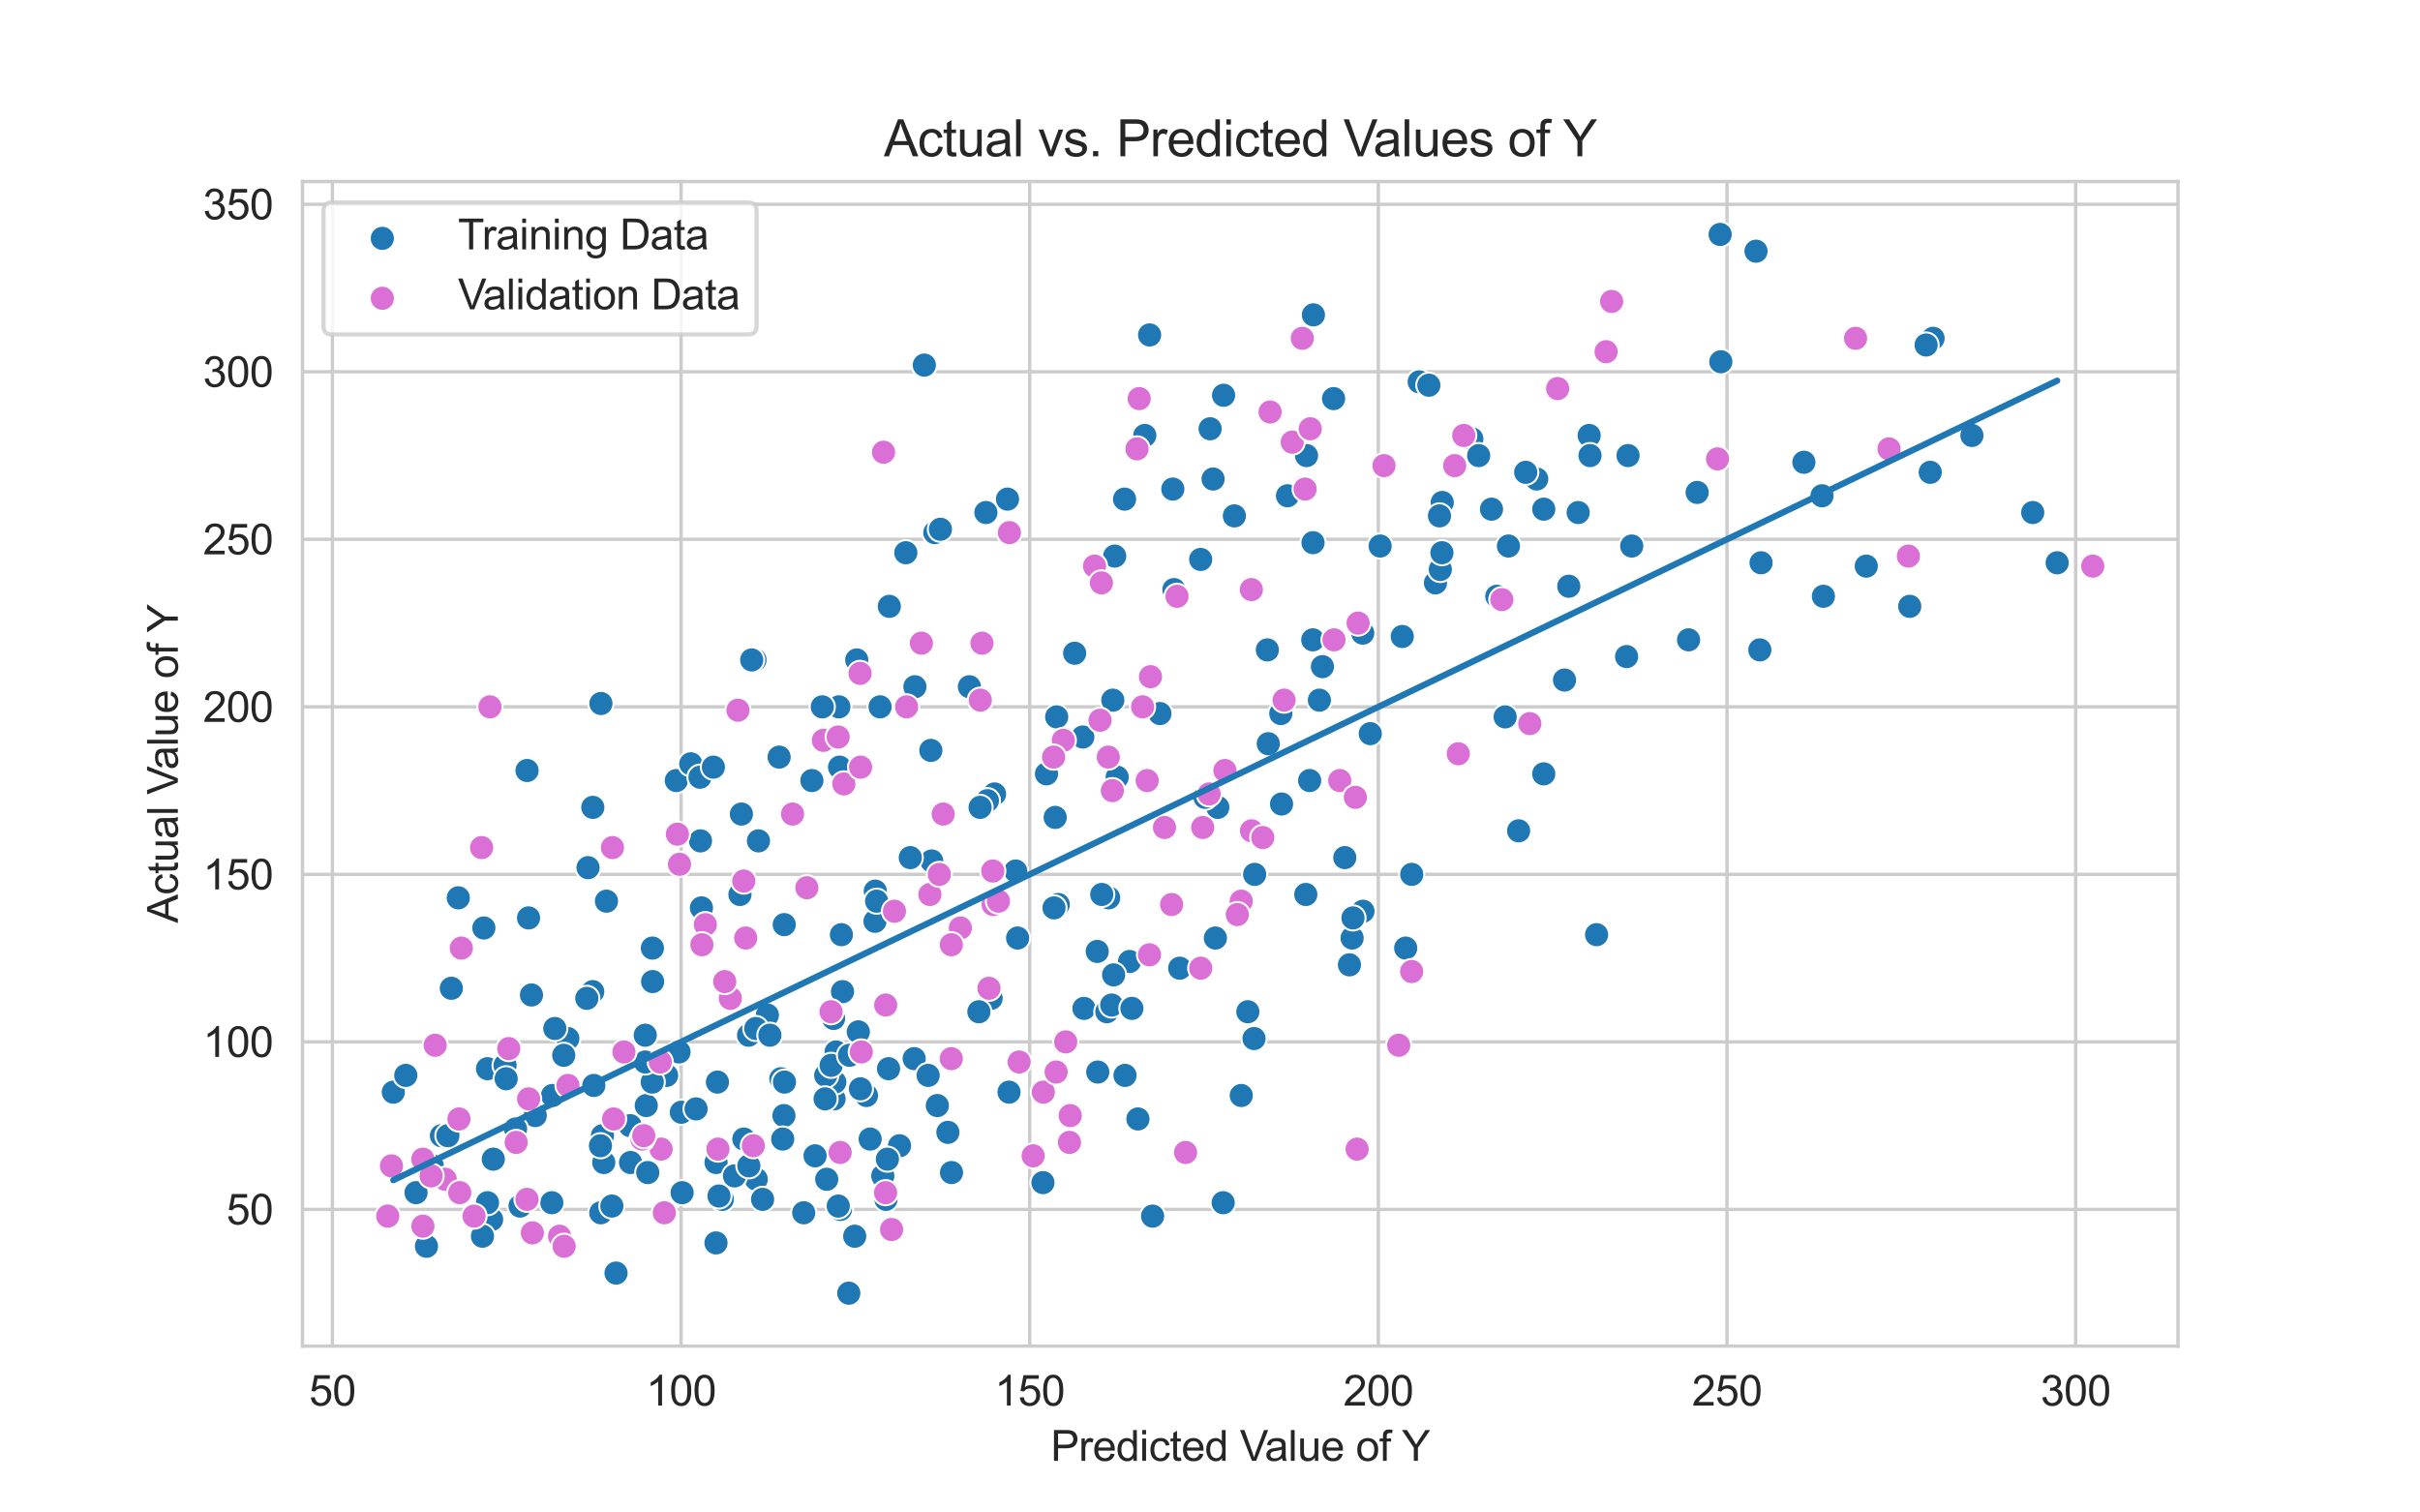 <?xml version="1.0" encoding="utf-8" standalone="no"?>
<!DOCTYPE svg PUBLIC "-//W3C//DTD SVG 1.1//EN"
  "http://www.w3.org/Graphics/SVG/1.1/DTD/svg11.dtd">
<svg xmlns:xlink="http://www.w3.org/1999/xlink" width="576pt" height="360pt" viewBox="0 0 576 360" xmlns="http://www.w3.org/2000/svg" version="1.1">
 <defs>
  <style type="text/css">*{stroke-linejoin: round; stroke-linecap: butt}</style>
 </defs>
 <g id="figure_1">
  <g id="patch_1">
   <path d="M 0 360 
L 576 360 
L 576 0 
L 0 0 
z
" style="fill: #ffffff"/>
  </g>
  <g id="axes_1">
   <g id="patch_2">
    <path d="M 72 320.4 
L 518.4 320.4 
L 518.4 43.2 
L 72 43.2 
z
" style="fill: #ffffff"/>
   </g>
   <g id="matplotlib.axis_1">
    <g id="xtick_1">
     <g id="line2d_1">
      <path d="M 79.119 320.4 
L 79.119 43.2 
" clip-path="url(#pe0fb84ef2c)" style="fill: none; stroke: #cccccc; stroke-width: 0.8; stroke-linecap: round"/>
     </g>
     <g id="text_1">
      <!-- 50 -->
      <g style="fill: #262626" transform="translate(73.558 334.558) scale(0.1 -0.1)">
       <defs>
        <path id="ArialMT-35" d="M 266 1200 
L 856 1250 
Q 922 819 1161 601 
Q 1400 384 1738 384 
Q 2144 384 2425 690 
Q 2706 997 2706 1503 
Q 2706 1984 2436 2262 
Q 2166 2541 1728 2541 
Q 1456 2541 1237 2417 
Q 1019 2294 894 2097 
L 366 2166 
L 809 4519 
L 3088 4519 
L 3088 3981 
L 1259 3981 
L 1013 2750 
Q 1425 3038 1878 3038 
Q 2478 3038 2890 2622 
Q 3303 2206 3303 1553 
Q 3303 931 2941 478 
Q 2500 -78 1738 -78 
Q 1113 -78 717 272 
Q 322 622 266 1200 
z
" transform="scale(0.016)"/>
        <path id="ArialMT-30" d="M 266 2259 
Q 266 3072 433 3567 
Q 600 4063 929 4331 
Q 1259 4600 1759 4600 
Q 2128 4600 2406 4451 
Q 2684 4303 2865 4023 
Q 3047 3744 3150 3342 
Q 3253 2941 3253 2259 
Q 3253 1453 3087 958 
Q 2922 463 2592 192 
Q 2263 -78 1759 -78 
Q 1097 -78 719 397 
Q 266 969 266 2259 
z
M 844 2259 
Q 844 1131 1108 757 
Q 1372 384 1759 384 
Q 2147 384 2411 759 
Q 2675 1134 2675 2259 
Q 2675 3391 2411 3762 
Q 2147 4134 1753 4134 
Q 1366 4134 1134 3806 
Q 844 3388 844 2259 
z
" transform="scale(0.016)"/>
       </defs>
       <use xlink:href="#ArialMT-35"/>
       <use xlink:href="#ArialMT-30" x="55.615"/>
      </g>
     </g>
    </g>
    <g id="xtick_2">
     <g id="line2d_2">
      <path d="M 162.103 320.4 
L 162.103 43.2 
" clip-path="url(#pe0fb84ef2c)" style="fill: none; stroke: #cccccc; stroke-width: 0.8; stroke-linecap: round"/>
     </g>
     <g id="text_2">
      <!-- 100 -->
      <g style="fill: #262626" transform="translate(153.761 334.558) scale(0.1 -0.1)">
       <defs>
        <path id="ArialMT-31" d="M 2384 0 
L 1822 0 
L 1822 3584 
Q 1619 3391 1289 3197 
Q 959 3003 697 2906 
L 697 3450 
Q 1169 3672 1522 3987 
Q 1875 4303 2022 4600 
L 2384 4600 
L 2384 0 
z
" transform="scale(0.016)"/>
       </defs>
       <use xlink:href="#ArialMT-31"/>
       <use xlink:href="#ArialMT-30" x="55.615"/>
       <use xlink:href="#ArialMT-30" x="111.23"/>
      </g>
     </g>
    </g>
    <g id="xtick_3">
     <g id="line2d_3">
      <path d="M 245.086 320.4 
L 245.086 43.2 
" clip-path="url(#pe0fb84ef2c)" style="fill: none; stroke: #cccccc; stroke-width: 0.8; stroke-linecap: round"/>
     </g>
     <g id="text_3">
      <!-- 150 -->
      <g style="fill: #262626" transform="translate(236.745 334.558) scale(0.1 -0.1)">
       <use xlink:href="#ArialMT-31"/>
       <use xlink:href="#ArialMT-35" x="55.615"/>
       <use xlink:href="#ArialMT-30" x="111.23"/>
      </g>
     </g>
    </g>
    <g id="xtick_4">
     <g id="line2d_4">
      <path d="M 328.07 320.4 
L 328.07 43.2 
" clip-path="url(#pe0fb84ef2c)" style="fill: none; stroke: #cccccc; stroke-width: 0.8; stroke-linecap: round"/>
     </g>
     <g id="text_4">
      <!-- 200 -->
      <g style="fill: #262626" transform="translate(319.729 334.558) scale(0.1 -0.1)">
       <defs>
        <path id="ArialMT-32" d="M 3222 541 
L 3222 0 
L 194 0 
Q 188 203 259 391 
Q 375 700 629 1000 
Q 884 1300 1366 1694 
Q 2113 2306 2375 2664 
Q 2638 3022 2638 3341 
Q 2638 3675 2398 3904 
Q 2159 4134 1775 4134 
Q 1369 4134 1125 3890 
Q 881 3647 878 3216 
L 300 3275 
Q 359 3922 746 4261 
Q 1134 4600 1788 4600 
Q 2447 4600 2831 4234 
Q 3216 3869 3216 3328 
Q 3216 3053 3103 2787 
Q 2991 2522 2730 2228 
Q 2469 1934 1863 1422 
Q 1356 997 1212 845 
Q 1069 694 975 541 
L 3222 541 
z
" transform="scale(0.016)"/>
       </defs>
       <use xlink:href="#ArialMT-32"/>
       <use xlink:href="#ArialMT-30" x="55.615"/>
       <use xlink:href="#ArialMT-30" x="111.23"/>
      </g>
     </g>
    </g>
    <g id="xtick_5">
     <g id="line2d_5">
      <path d="M 411.054 320.4 
L 411.054 43.2 
" clip-path="url(#pe0fb84ef2c)" style="fill: none; stroke: #cccccc; stroke-width: 0.8; stroke-linecap: round"/>
     </g>
     <g id="text_5">
      <!-- 250 -->
      <g style="fill: #262626" transform="translate(402.712 334.558) scale(0.1 -0.1)">
       <use xlink:href="#ArialMT-32"/>
       <use xlink:href="#ArialMT-35" x="55.615"/>
       <use xlink:href="#ArialMT-30" x="111.23"/>
      </g>
     </g>
    </g>
    <g id="xtick_6">
     <g id="line2d_6">
      <path d="M 494.037 320.4 
L 494.037 43.2 
" clip-path="url(#pe0fb84ef2c)" style="fill: none; stroke: #cccccc; stroke-width: 0.8; stroke-linecap: round"/>
     </g>
     <g id="text_6">
      <!-- 300 -->
      <g style="fill: #262626" transform="translate(485.696 334.558) scale(0.1 -0.1)">
       <defs>
        <path id="ArialMT-33" d="M 269 1209 
L 831 1284 
Q 928 806 1161 595 
Q 1394 384 1728 384 
Q 2125 384 2398 659 
Q 2672 934 2672 1341 
Q 2672 1728 2419 1979 
Q 2166 2231 1775 2231 
Q 1616 2231 1378 2169 
L 1441 2663 
Q 1497 2656 1531 2656 
Q 1891 2656 2178 2843 
Q 2466 3031 2466 3422 
Q 2466 3731 2256 3934 
Q 2047 4138 1716 4138 
Q 1388 4138 1169 3931 
Q 950 3725 888 3313 
L 325 3413 
Q 428 3978 793 4289 
Q 1159 4600 1703 4600 
Q 2078 4600 2393 4439 
Q 2709 4278 2876 4000 
Q 3044 3722 3044 3409 
Q 3044 3113 2884 2869 
Q 2725 2625 2413 2481 
Q 2819 2388 3044 2092 
Q 3269 1797 3269 1353 
Q 3269 753 2831 336 
Q 2394 -81 1725 -81 
Q 1122 -81 723 278 
Q 325 638 269 1209 
z
" transform="scale(0.016)"/>
       </defs>
       <use xlink:href="#ArialMT-33"/>
       <use xlink:href="#ArialMT-30" x="55.615"/>
       <use xlink:href="#ArialMT-30" x="111.23"/>
      </g>
     </g>
    </g>
    <g id="text_7">
     <!-- Predicted Value of Y -->
     <g style="fill: #262626" transform="translate(250.075 347.703) scale(0.1 -0.1)">
      <defs>
       <path id="ArialMT-50" d="M 494 0 
L 494 4581 
L 2222 4581 
Q 2678 4581 2919 4538 
Q 3256 4481 3484 4323 
Q 3713 4166 3852 3881 
Q 3991 3597 3991 3256 
Q 3991 2672 3619 2267 
Q 3247 1863 2275 1863 
L 1100 1863 
L 1100 0 
L 494 0 
z
M 1100 2403 
L 2284 2403 
Q 2872 2403 3119 2622 
Q 3366 2841 3366 3238 
Q 3366 3525 3220 3729 
Q 3075 3934 2838 4000 
Q 2684 4041 2272 4041 
L 1100 4041 
L 1100 2403 
z
" transform="scale(0.016)"/>
       <path id="ArialMT-72" d="M 416 0 
L 416 3319 
L 922 3319 
L 922 2816 
Q 1116 3169 1280 3281 
Q 1444 3394 1641 3394 
Q 1925 3394 2219 3213 
L 2025 2691 
Q 1819 2813 1613 2813 
Q 1428 2813 1281 2702 
Q 1134 2591 1072 2394 
Q 978 2094 978 1738 
L 978 0 
L 416 0 
z
" transform="scale(0.016)"/>
       <path id="ArialMT-65" d="M 2694 1069 
L 3275 997 
Q 3138 488 2766 206 
Q 2394 -75 1816 -75 
Q 1088 -75 661 373 
Q 234 822 234 1631 
Q 234 2469 665 2931 
Q 1097 3394 1784 3394 
Q 2450 3394 2872 2941 
Q 3294 2488 3294 1666 
Q 3294 1616 3291 1516 
L 816 1516 
Q 847 969 1125 678 
Q 1403 388 1819 388 
Q 2128 388 2347 550 
Q 2566 713 2694 1069 
z
M 847 1978 
L 2700 1978 
Q 2663 2397 2488 2606 
Q 2219 2931 1791 2931 
Q 1403 2931 1139 2672 
Q 875 2413 847 1978 
z
" transform="scale(0.016)"/>
       <path id="ArialMT-64" d="M 2575 0 
L 2575 419 
Q 2259 -75 1647 -75 
Q 1250 -75 917 144 
Q 584 363 401 755 
Q 219 1147 219 1656 
Q 219 2153 384 2558 
Q 550 2963 881 3178 
Q 1213 3394 1622 3394 
Q 1922 3394 2156 3267 
Q 2391 3141 2538 2938 
L 2538 4581 
L 3097 4581 
L 3097 0 
L 2575 0 
z
M 797 1656 
Q 797 1019 1065 703 
Q 1334 388 1700 388 
Q 2069 388 2326 689 
Q 2584 991 2584 1609 
Q 2584 2291 2321 2609 
Q 2059 2928 1675 2928 
Q 1300 2928 1048 2622 
Q 797 2316 797 1656 
z
" transform="scale(0.016)"/>
       <path id="ArialMT-69" d="M 425 3934 
L 425 4581 
L 988 4581 
L 988 3934 
L 425 3934 
z
M 425 0 
L 425 3319 
L 988 3319 
L 988 0 
L 425 0 
z
" transform="scale(0.016)"/>
       <path id="ArialMT-63" d="M 2588 1216 
L 3141 1144 
Q 3050 572 2676 248 
Q 2303 -75 1759 -75 
Q 1078 -75 664 370 
Q 250 816 250 1647 
Q 250 2184 428 2587 
Q 606 2991 970 3192 
Q 1334 3394 1763 3394 
Q 2303 3394 2647 3120 
Q 2991 2847 3088 2344 
L 2541 2259 
Q 2463 2594 2264 2762 
Q 2066 2931 1784 2931 
Q 1359 2931 1093 2626 
Q 828 2322 828 1663 
Q 828 994 1084 691 
Q 1341 388 1753 388 
Q 2084 388 2306 591 
Q 2528 794 2588 1216 
z
" transform="scale(0.016)"/>
       <path id="ArialMT-74" d="M 1650 503 
L 1731 6 
Q 1494 -44 1306 -44 
Q 1000 -44 831 53 
Q 663 150 594 308 
Q 525 466 525 972 
L 525 2881 
L 113 2881 
L 113 3319 
L 525 3319 
L 525 4141 
L 1084 4478 
L 1084 3319 
L 1650 3319 
L 1650 2881 
L 1084 2881 
L 1084 941 
Q 1084 700 1114 631 
Q 1144 563 1211 522 
Q 1278 481 1403 481 
Q 1497 481 1650 503 
z
" transform="scale(0.016)"/>
       <path id="ArialMT-20" transform="scale(0.016)"/>
       <path id="ArialMT-56" d="M 1803 0 
L 28 4581 
L 684 4581 
L 1875 1253 
Q 2019 853 2116 503 
Q 2222 878 2363 1253 
L 3600 4581 
L 4219 4581 
L 2425 0 
L 1803 0 
z
" transform="scale(0.016)"/>
       <path id="ArialMT-61" d="M 2588 409 
Q 2275 144 1986 34 
Q 1697 -75 1366 -75 
Q 819 -75 525 192 
Q 231 459 231 875 
Q 231 1119 342 1320 
Q 453 1522 633 1644 
Q 813 1766 1038 1828 
Q 1203 1872 1538 1913 
Q 2219 1994 2541 2106 
Q 2544 2222 2544 2253 
Q 2544 2597 2384 2738 
Q 2169 2928 1744 2928 
Q 1347 2928 1158 2789 
Q 969 2650 878 2297 
L 328 2372 
Q 403 2725 575 2942 
Q 747 3159 1072 3276 
Q 1397 3394 1825 3394 
Q 2250 3394 2515 3294 
Q 2781 3194 2906 3042 
Q 3031 2891 3081 2659 
Q 3109 2516 3109 2141 
L 3109 1391 
Q 3109 606 3145 398 
Q 3181 191 3288 0 
L 2700 0 
Q 2613 175 2588 409 
z
M 2541 1666 
Q 2234 1541 1622 1453 
Q 1275 1403 1131 1340 
Q 988 1278 909 1158 
Q 831 1038 831 891 
Q 831 666 1001 516 
Q 1172 366 1500 366 
Q 1825 366 2078 508 
Q 2331 650 2450 897 
Q 2541 1088 2541 1459 
L 2541 1666 
z
" transform="scale(0.016)"/>
       <path id="ArialMT-6c" d="M 409 0 
L 409 4581 
L 972 4581 
L 972 0 
L 409 0 
z
" transform="scale(0.016)"/>
       <path id="ArialMT-75" d="M 2597 0 
L 2597 488 
Q 2209 -75 1544 -75 
Q 1250 -75 995 37 
Q 741 150 617 320 
Q 494 491 444 738 
Q 409 903 409 1263 
L 409 3319 
L 972 3319 
L 972 1478 
Q 972 1038 1006 884 
Q 1059 663 1231 536 
Q 1403 409 1656 409 
Q 1909 409 2131 539 
Q 2353 669 2445 892 
Q 2538 1116 2538 1541 
L 2538 3319 
L 3100 3319 
L 3100 0 
L 2597 0 
z
" transform="scale(0.016)"/>
       <path id="ArialMT-6f" d="M 213 1659 
Q 213 2581 725 3025 
Q 1153 3394 1769 3394 
Q 2453 3394 2887 2945 
Q 3322 2497 3322 1706 
Q 3322 1066 3130 698 
Q 2938 331 2570 128 
Q 2203 -75 1769 -75 
Q 1072 -75 642 372 
Q 213 819 213 1659 
z
M 791 1659 
Q 791 1022 1069 705 
Q 1347 388 1769 388 
Q 2188 388 2466 706 
Q 2744 1025 2744 1678 
Q 2744 2294 2464 2611 
Q 2184 2928 1769 2928 
Q 1347 2928 1069 2612 
Q 791 2297 791 1659 
z
" transform="scale(0.016)"/>
       <path id="ArialMT-66" d="M 556 0 
L 556 2881 
L 59 2881 
L 59 3319 
L 556 3319 
L 556 3672 
Q 556 4006 616 4169 
Q 697 4388 901 4523 
Q 1106 4659 1475 4659 
Q 1713 4659 2000 4603 
L 1916 4113 
Q 1741 4144 1584 4144 
Q 1328 4144 1222 4034 
Q 1116 3925 1116 3625 
L 1116 3319 
L 1763 3319 
L 1763 2881 
L 1116 2881 
L 1116 0 
L 556 0 
z
" transform="scale(0.016)"/>
       <path id="ArialMT-59" d="M 1784 0 
L 1784 1941 
L 19 4581 
L 756 4581 
L 1659 3200 
Q 1909 2813 2125 2425 
Q 2331 2784 2625 3234 
L 3513 4581 
L 4219 4581 
L 2391 1941 
L 2391 0 
L 1784 0 
z
" transform="scale(0.016)"/>
      </defs>
      <use xlink:href="#ArialMT-50"/>
      <use xlink:href="#ArialMT-72" x="66.699"/>
      <use xlink:href="#ArialMT-65" x="100"/>
      <use xlink:href="#ArialMT-64" x="155.615"/>
      <use xlink:href="#ArialMT-69" x="211.23"/>
      <use xlink:href="#ArialMT-63" x="233.447"/>
      <use xlink:href="#ArialMT-74" x="283.447"/>
      <use xlink:href="#ArialMT-65" x="311.23"/>
      <use xlink:href="#ArialMT-64" x="366.846"/>
      <use xlink:href="#ArialMT-20" x="422.461"/>
      <use xlink:href="#ArialMT-56" x="450.244"/>
      <use xlink:href="#ArialMT-61" x="509.568"/>
      <use xlink:href="#ArialMT-6c" x="565.184"/>
      <use xlink:href="#ArialMT-75" x="587.4"/>
      <use xlink:href="#ArialMT-65" x="643.016"/>
      <use xlink:href="#ArialMT-20" x="698.631"/>
      <use xlink:href="#ArialMT-6f" x="726.414"/>
      <use xlink:href="#ArialMT-66" x="782.029"/>
      <use xlink:href="#ArialMT-20" x="809.812"/>
      <use xlink:href="#ArialMT-59" x="835.846"/>
     </g>
    </g>
   </g>
   <g id="matplotlib.axis_2">
    <g id="ytick_1">
     <g id="line2d_7">
      <path d="M 72 287.863 
L 518.4 287.863 
" clip-path="url(#pe0fb84ef2c)" style="fill: none; stroke: #cccccc; stroke-width: 0.8; stroke-linecap: round"/>
     </g>
     <g id="text_8">
      <!-- 50 -->
      <g style="fill: #262626" transform="translate(53.878 291.442) scale(0.1 -0.1)">
       <use xlink:href="#ArialMT-35"/>
       <use xlink:href="#ArialMT-30" x="55.615"/>
      </g>
     </g>
    </g>
    <g id="ytick_2">
     <g id="line2d_8">
      <path d="M 72 247.99 
L 518.4 247.99 
" clip-path="url(#pe0fb84ef2c)" style="fill: none; stroke: #cccccc; stroke-width: 0.8; stroke-linecap: round"/>
     </g>
     <g id="text_9">
      <!-- 100 -->
      <g style="fill: #262626" transform="translate(48.317 251.569) scale(0.1 -0.1)">
       <use xlink:href="#ArialMT-31"/>
       <use xlink:href="#ArialMT-30" x="55.615"/>
       <use xlink:href="#ArialMT-30" x="111.23"/>
      </g>
     </g>
    </g>
    <g id="ytick_3">
     <g id="line2d_9">
      <path d="M 72 208.116 
L 518.4 208.116 
" clip-path="url(#pe0fb84ef2c)" style="fill: none; stroke: #cccccc; stroke-width: 0.8; stroke-linecap: round"/>
     </g>
     <g id="text_10">
      <!-- 150 -->
      <g style="fill: #262626" transform="translate(48.317 211.695) scale(0.1 -0.1)">
       <use xlink:href="#ArialMT-31"/>
       <use xlink:href="#ArialMT-35" x="55.615"/>
       <use xlink:href="#ArialMT-30" x="111.23"/>
      </g>
     </g>
    </g>
    <g id="ytick_4">
     <g id="line2d_10">
      <path d="M 72 168.243 
L 518.4 168.243 
" clip-path="url(#pe0fb84ef2c)" style="fill: none; stroke: #cccccc; stroke-width: 0.8; stroke-linecap: round"/>
     </g>
     <g id="text_11">
      <!-- 200 -->
      <g style="fill: #262626" transform="translate(48.317 171.822) scale(0.1 -0.1)">
       <use xlink:href="#ArialMT-32"/>
       <use xlink:href="#ArialMT-30" x="55.615"/>
       <use xlink:href="#ArialMT-30" x="111.23"/>
      </g>
     </g>
    </g>
    <g id="ytick_5">
     <g id="line2d_11">
      <path d="M 72 128.37 
L 518.4 128.37 
" clip-path="url(#pe0fb84ef2c)" style="fill: none; stroke: #cccccc; stroke-width: 0.8; stroke-linecap: round"/>
     </g>
     <g id="text_12">
      <!-- 250 -->
      <g style="fill: #262626" transform="translate(48.317 131.949) scale(0.1 -0.1)">
       <use xlink:href="#ArialMT-32"/>
       <use xlink:href="#ArialMT-35" x="55.615"/>
       <use xlink:href="#ArialMT-30" x="111.23"/>
      </g>
     </g>
    </g>
    <g id="ytick_6">
     <g id="line2d_12">
      <path d="M 72 88.496 
L 518.4 88.496 
" clip-path="url(#pe0fb84ef2c)" style="fill: none; stroke: #cccccc; stroke-width: 0.8; stroke-linecap: round"/>
     </g>
     <g id="text_13">
      <!-- 300 -->
      <g style="fill: #262626" transform="translate(48.317 92.075) scale(0.1 -0.1)">
       <use xlink:href="#ArialMT-33"/>
       <use xlink:href="#ArialMT-30" x="55.615"/>
       <use xlink:href="#ArialMT-30" x="111.23"/>
      </g>
     </g>
    </g>
    <g id="ytick_7">
     <g id="line2d_13">
      <path d="M 72 48.623 
L 518.4 48.623 
" clip-path="url(#pe0fb84ef2c)" style="fill: none; stroke: #cccccc; stroke-width: 0.8; stroke-linecap: round"/>
     </g>
     <g id="text_14">
      <!-- 350 -->
      <g style="fill: #262626" transform="translate(48.317 52.202) scale(0.1 -0.1)">
       <use xlink:href="#ArialMT-33"/>
       <use xlink:href="#ArialMT-35" x="55.615"/>
       <use xlink:href="#ArialMT-30" x="111.23"/>
      </g>
     </g>
    </g>
    <g id="text_15">
     <!-- Actual Value of Y -->
     <g style="fill: #262626" transform="translate(42.33 219.699) rotate(-90) scale(0.1 -0.1)">
      <defs>
       <path id="ArialMT-41" d="M -9 0 
L 1750 4581 
L 2403 4581 
L 4278 0 
L 3588 0 
L 3053 1388 
L 1138 1388 
L 634 0 
L -9 0 
z
M 1313 1881 
L 2866 1881 
L 2388 3150 
Q 2169 3728 2063 4100 
Q 1975 3659 1816 3225 
L 1313 1881 
z
" transform="scale(0.016)"/>
      </defs>
      <use xlink:href="#ArialMT-41"/>
      <use xlink:href="#ArialMT-63" x="66.699"/>
      <use xlink:href="#ArialMT-74" x="116.699"/>
      <use xlink:href="#ArialMT-75" x="144.482"/>
      <use xlink:href="#ArialMT-61" x="200.098"/>
      <use xlink:href="#ArialMT-6c" x="255.713"/>
      <use xlink:href="#ArialMT-20" x="277.93"/>
      <use xlink:href="#ArialMT-56" x="305.713"/>
      <use xlink:href="#ArialMT-61" x="365.037"/>
      <use xlink:href="#ArialMT-6c" x="420.652"/>
      <use xlink:href="#ArialMT-75" x="442.869"/>
      <use xlink:href="#ArialMT-65" x="498.484"/>
      <use xlink:href="#ArialMT-20" x="554.1"/>
      <use xlink:href="#ArialMT-6f" x="581.883"/>
      <use xlink:href="#ArialMT-66" x="637.498"/>
      <use xlink:href="#ArialMT-20" x="665.281"/>
      <use xlink:href="#ArialMT-59" x="691.314"/>
     </g>
    </g>
   </g>
   <g id="PathCollection_1">
    <defs>
     <path id="m22752540c9" d="M 0 3 
C 0.796 3 1.559 2.684 2.121 2.121 
C 2.684 1.559 3 0.796 3 0 
C 3 -0.796 2.684 -1.559 2.121 -2.121 
C 1.559 -2.684 0.796 -3 0 -3 
C -0.796 -3 -1.559 -2.684 -2.121 -2.121 
C -2.684 -1.559 -3 -0.796 -3 0 
C -3 0.796 -2.684 1.559 -2.121 2.121 
C -1.559 2.684 -0.796 3 0 3 
z
" style="stroke: #ffffff; stroke-width: 0.48"/>
    </defs>
    <g clip-path="url(#pe0fb84ef2c)">
     <use xlink:href="#m22752540c9" x="208.26" y="219.281" style="fill: #1f77b4; stroke: #ffffff; stroke-width: 0.48"/>
     <use xlink:href="#m22752540c9" x="270.848" y="266.332" style="fill: #1f77b4; stroke: #ffffff; stroke-width: 0.48"/>
     <use xlink:href="#m22752540c9" x="93.611" y="259.952" style="fill: #1f77b4; stroke: #ffffff; stroke-width: 0.48"/>
     <use xlink:href="#m22752540c9" x="419.159" y="133.952" style="fill: #1f77b4; stroke: #ffffff; stroke-width: 0.48"/>
     <use xlink:href="#m22752540c9" x="460.104" y="80.522" style="fill: #1f77b4; stroke: #ffffff; stroke-width: 0.48"/>
     <use xlink:href="#m22752540c9" x="206.234" y="260.749" style="fill: #1f77b4; stroke: #ffffff; stroke-width: 0.48"/>
     <use xlink:href="#m22752540c9" x="117.013" y="290.256" style="fill: #1f77b4; stroke: #ffffff; stroke-width: 0.48"/>
     <use xlink:href="#m22752540c9" x="209.471" y="168.243" style="fill: #1f77b4; stroke: #ffffff; stroke-width: 0.48"/>
     <use xlink:href="#m22752540c9" x="116.036" y="254.37" style="fill: #1f77b4; stroke: #ffffff; stroke-width: 0.48"/>
     <use xlink:href="#m22752540c9" x="341.663" y="138.737" style="fill: #1f77b4; stroke: #ffffff; stroke-width: 0.48"/>
     <use xlink:href="#m22752540c9" x="186.591" y="265.534" style="fill: #1f77b4; stroke: #ffffff; stroke-width: 0.48"/>
     <use xlink:href="#m22752540c9" x="180.776" y="245.597" style="fill: #1f77b4; stroke: #ffffff; stroke-width: 0.48"/>
     <use xlink:href="#m22752540c9" x="102.888" y="277.496" style="fill: #1f77b4; stroke: #ffffff; stroke-width: 0.48"/>
     <use xlink:href="#m22752540c9" x="160.973" y="185.787" style="fill: #1f77b4; stroke: #ffffff; stroke-width: 0.48"/>
     <use xlink:href="#m22752540c9" x="141.082" y="236.028" style="fill: #1f77b4; stroke: #ffffff; stroke-width: 0.48"/>
     <use xlink:href="#m22752540c9" x="236.715" y="188.977" style="fill: #1f77b4; stroke: #ffffff; stroke-width: 0.48"/>
     <use xlink:href="#m22752540c9" x="204.801" y="259.154" style="fill: #1f77b4; stroke: #ffffff; stroke-width: 0.48"/>
     <use xlink:href="#m22752540c9" x="135.156" y="247.192" style="fill: #1f77b4; stroke: #ffffff; stroke-width: 0.48"/>
     <use xlink:href="#m22752540c9" x="312.521" y="129.167" style="fill: #1f77b4; stroke: #ffffff; stroke-width: 0.48"/>
     <use xlink:href="#m22752540c9" x="217.765" y="163.458" style="fill: #1f77b4; stroke: #ffffff; stroke-width: 0.48"/>
     <use xlink:href="#m22752540c9" x="155.333" y="233.635" style="fill: #1f77b4; stroke: #ffffff; stroke-width: 0.48"/>
     <use xlink:href="#m22752540c9" x="268.851" y="228.851" style="fill: #1f77b4; stroke: #ffffff; stroke-width: 0.48"/>
     <use xlink:href="#m22752540c9" x="199.667" y="168.243" style="fill: #1f77b4; stroke: #ffffff; stroke-width: 0.48"/>
     <use xlink:href="#m22752540c9" x="158.654" y="255.965" style="fill: #1f77b4; stroke: #ffffff; stroke-width: 0.48"/>
     <use xlink:href="#m22752540c9" x="298.631" y="208.116" style="fill: #1f77b4; stroke: #ffffff; stroke-width: 0.48"/>
     <use xlink:href="#m22752540c9" x="261.155" y="226.458" style="fill: #1f77b4; stroke: #ffffff; stroke-width: 0.48"/>
     <use xlink:href="#m22752540c9" x="433.997" y="141.927" style="fill: #1f77b4; stroke: #ffffff; stroke-width: 0.48"/>
     <use xlink:href="#m22752540c9" x="221.558" y="178.61" style="fill: #1f77b4; stroke: #ffffff; stroke-width: 0.48"/>
     <use xlink:href="#m22752540c9" x="143.034" y="167.446" style="fill: #1f77b4; stroke: #ffffff; stroke-width: 0.48"/>
     <use xlink:href="#m22752540c9" x="444.203" y="134.749" style="fill: #1f77b4; stroke: #ffffff; stroke-width: 0.48"/>
     <use xlink:href="#m22752540c9" x="276.083" y="169.838" style="fill: #1f77b4; stroke: #ffffff; stroke-width: 0.48"/>
     <use xlink:href="#m22752540c9" x="211.671" y="144.319" style="fill: #1f77b4; stroke: #ffffff; stroke-width: 0.48"/>
     <use xlink:href="#m22752540c9" x="365.762" y="114.015" style="fill: #1f77b4; stroke: #ffffff; stroke-width: 0.48"/>
     <use xlink:href="#m22752540c9" x="304.852" y="169.838" style="fill: #1f77b4; stroke: #ffffff; stroke-width: 0.48"/>
     <use xlink:href="#m22752540c9" x="115.168" y="220.876" style="fill: #1f77b4; stroke: #ffffff; stroke-width: 0.48"/>
     <use xlink:href="#m22752540c9" x="263.881" y="213.699" style="fill: #1f77b4; stroke: #ffffff; stroke-width: 0.48"/>
     <use xlink:href="#m22752540c9" x="312.615" y="74.939" style="fill: #1f77b4; stroke: #ffffff; stroke-width: 0.48"/>
     <use xlink:href="#m22752540c9" x="179.997" y="280.686" style="fill: #1f77b4; stroke: #ffffff; stroke-width: 0.48"/>
     <use xlink:href="#m22752540c9" x="321.828" y="223.268" style="fill: #1f77b4; stroke: #ffffff; stroke-width: 0.48"/>
     <use xlink:href="#m22752540c9" x="255.784" y="155.484" style="fill: #1f77b4; stroke: #ffffff; stroke-width: 0.48"/>
     <use xlink:href="#m22752540c9" x="215.6" y="131.559" style="fill: #1f77b4; stroke: #ffffff; stroke-width: 0.48"/>
     <use xlink:href="#m22752540c9" x="200.042" y="287.863" style="fill: #1f77b4; stroke: #ffffff; stroke-width: 0.48"/>
     <use xlink:href="#m22752540c9" x="139.67" y="237.623" style="fill: #1f77b4; stroke: #ffffff; stroke-width: 0.48"/>
     <use xlink:href="#m22752540c9" x="288.029" y="102.053" style="fill: #1f77b4; stroke: #ffffff; stroke-width: 0.48"/>
     <use xlink:href="#m22752540c9" x="355.002" y="121.192" style="fill: #1f77b4; stroke: #ffffff; stroke-width: 0.48"/>
     <use xlink:href="#m22752540c9" x="203.92" y="157.078" style="fill: #1f77b4; stroke: #ffffff; stroke-width: 0.48"/>
     <use xlink:href="#m22752540c9" x="378.249" y="103.648" style="fill: #1f77b4; stroke: #ffffff; stroke-width: 0.48"/>
     <use xlink:href="#m22752540c9" x="222.5" y="126.775" style="fill: #1f77b4; stroke: #ffffff; stroke-width: 0.48"/>
     <use xlink:href="#m22752540c9" x="265.319" y="132.357" style="fill: #1f77b4; stroke: #ffffff; stroke-width: 0.48"/>
     <use xlink:href="#m22752540c9" x="289.281" y="223.268" style="fill: #1f77b4; stroke: #ffffff; stroke-width: 0.48"/>
     <use xlink:href="#m22752540c9" x="96.582" y="255.965" style="fill: #1f77b4; stroke: #ffffff; stroke-width: 0.48"/>
     <use xlink:href="#m22752540c9" x="210.118" y="279.889" style="fill: #1f77b4; stroke: #ffffff; stroke-width: 0.48"/>
     <use xlink:href="#m22752540c9" x="170.432" y="276.699" style="fill: #1f77b4; stroke: #ffffff; stroke-width: 0.48"/>
     <use xlink:href="#m22752540c9" x="174.823" y="279.889" style="fill: #1f77b4; stroke: #ffffff; stroke-width: 0.48"/>
     <use xlink:href="#m22752540c9" x="401.908" y="152.294" style="fill: #1f77b4; stroke: #ffffff; stroke-width: 0.48"/>
     <use xlink:href="#m22752540c9" x="208.333" y="212.104" style="fill: #1f77b4; stroke: #ffffff; stroke-width: 0.48"/>
     <use xlink:href="#m22752540c9" x="198.517" y="261.547" style="fill: #1f77b4; stroke: #ffffff; stroke-width: 0.48"/>
     <use xlink:href="#m22752540c9" x="164.421" y="181.8" style="fill: #1f77b4; stroke: #ffffff; stroke-width: 0.48"/>
     <use xlink:href="#m22752540c9" x="171.916" y="285.471" style="fill: #1f77b4; stroke: #ffffff; stroke-width: 0.48"/>
     <use xlink:href="#m22752540c9" x="301.65" y="154.686" style="fill: #1f77b4; stroke: #ffffff; stroke-width: 0.48"/>
     <use xlink:href="#m22752540c9" x="372.382" y="161.863" style="fill: #1f77b4; stroke: #ffffff; stroke-width: 0.48"/>
     <use xlink:href="#m22752540c9" x="343.275" y="119.597" style="fill: #1f77b4; stroke: #ffffff; stroke-width: 0.48"/>
     <use xlink:href="#m22752540c9" x="217.588" y="251.977" style="fill: #1f77b4; stroke: #ffffff; stroke-width: 0.48"/>
     <use xlink:href="#m22752540c9" x="225.613" y="269.522" style="fill: #1f77b4; stroke: #ffffff; stroke-width: 0.48"/>
     <use xlink:href="#m22752540c9" x="182.651" y="241.61" style="fill: #1f77b4; stroke: #ffffff; stroke-width: 0.48"/>
     <use xlink:href="#m22752540c9" x="257.722" y="175.42" style="fill: #1f77b4; stroke: #ffffff; stroke-width: 0.48"/>
     <use xlink:href="#m22752540c9" x="185.853" y="256.762" style="fill: #1f77b4; stroke: #ffffff; stroke-width: 0.48"/>
     <use xlink:href="#m22752540c9" x="342.621" y="122.787" style="fill: #1f77b4; stroke: #ffffff; stroke-width: 0.48"/>
     <use xlink:href="#m22752540c9" x="334.581" y="225.661" style="fill: #1f77b4; stroke: #ffffff; stroke-width: 0.48"/>
     <use xlink:href="#m22752540c9" x="210.871" y="285.471" style="fill: #1f77b4; stroke: #ffffff; stroke-width: 0.48"/>
     <use xlink:href="#m22752540c9" x="305.033" y="191.37" style="fill: #1f77b4; stroke: #ffffff; stroke-width: 0.48"/>
     <use xlink:href="#m22752540c9" x="214.102" y="272.711" style="fill: #1f77b4; stroke: #ffffff; stroke-width: 0.48"/>
     <use xlink:href="#m22752540c9" x="433.669" y="118.003" style="fill: #1f77b4; stroke: #ffffff; stroke-width: 0.48"/>
     <use xlink:href="#m22752540c9" x="326.147" y="174.623" style="fill: #1f77b4; stroke: #ffffff; stroke-width: 0.48"/>
     <use xlink:href="#m22752540c9" x="288.734" y="114.015" style="fill: #1f77b4; stroke: #ffffff; stroke-width: 0.48"/>
     <use xlink:href="#m22752540c9" x="320.081" y="204.129" style="fill: #1f77b4; stroke: #ffffff; stroke-width: 0.48"/>
     <use xlink:href="#m22752540c9" x="132.053" y="244.8" style="fill: #1f77b4; stroke: #ffffff; stroke-width: 0.48"/>
     <use xlink:href="#m22752540c9" x="361.455" y="197.749" style="fill: #1f77b4; stroke: #ffffff; stroke-width: 0.48"/>
     <use xlink:href="#m22752540c9" x="204.291" y="245.597" style="fill: #1f77b4; stroke: #ffffff; stroke-width: 0.48"/>
     <use xlink:href="#m22752540c9" x="301.871" y="177.015" style="fill: #1f77b4; stroke: #ffffff; stroke-width: 0.48"/>
     <use xlink:href="#m22752540c9" x="176.12" y="212.901" style="fill: #1f77b4; stroke: #ffffff; stroke-width: 0.48"/>
     <use xlink:href="#m22752540c9" x="139.963" y="206.522" style="fill: #1f77b4; stroke: #ffffff; stroke-width: 0.48"/>
     <use xlink:href="#m22752540c9" x="388.379" y="129.965" style="fill: #1f77b4; stroke: #ffffff; stroke-width: 0.48"/>
     <use xlink:href="#m22752540c9" x="120.215" y="253.572" style="fill: #1f77b4; stroke: #ffffff; stroke-width: 0.48"/>
     <use xlink:href="#m22752540c9" x="162.168" y="264.737" style="fill: #1f77b4; stroke: #ffffff; stroke-width: 0.48"/>
     <use xlink:href="#m22752540c9" x="125.447" y="183.395" style="fill: #1f77b4; stroke: #ffffff; stroke-width: 0.48"/>
     <use xlink:href="#m22752540c9" x="251.508" y="170.635" style="fill: #1f77b4; stroke: #ffffff; stroke-width: 0.48"/>
     <use xlink:href="#m22752540c9" x="153.818" y="263.142" style="fill: #1f77b4; stroke: #ffffff; stroke-width: 0.48"/>
     <use xlink:href="#m22752540c9" x="221.754" y="204.927" style="fill: #1f77b4; stroke: #ffffff; stroke-width: 0.48"/>
     <use xlink:href="#m22752540c9" x="166.724" y="200.142" style="fill: #1f77b4; stroke: #ffffff; stroke-width: 0.48"/>
     <use xlink:href="#m22752540c9" x="105.069" y="270.319" style="fill: #1f77b4; stroke: #ffffff; stroke-width: 0.48"/>
     <use xlink:href="#m22752540c9" x="186.662" y="220.078" style="fill: #1f77b4; stroke: #ffffff; stroke-width: 0.48"/>
     <use xlink:href="#m22752540c9" x="106.603" y="270.319" style="fill: #1f77b4; stroke: #ffffff; stroke-width: 0.48"/>
     <use xlink:href="#m22752540c9" x="198.406" y="242.408" style="fill: #1f77b4; stroke: #ffffff; stroke-width: 0.48"/>
     <use xlink:href="#m22752540c9" x="107.426" y="235.23" style="fill: #1f77b4; stroke: #ffffff; stroke-width: 0.48"/>
     <use xlink:href="#m22752540c9" x="403.951" y="117.205" style="fill: #1f77b4; stroke: #ffffff; stroke-width: 0.48"/>
     <use xlink:href="#m22752540c9" x="409.424" y="55.8" style="fill: #1f77b4; stroke: #ffffff; stroke-width: 0.48"/>
     <use xlink:href="#m22752540c9" x="350.322" y="104.446" style="fill: #1f77b4; stroke: #ffffff; stroke-width: 0.48"/>
     <use xlink:href="#m22752540c9" x="239.8" y="118.8" style="fill: #1f77b4; stroke: #ffffff; stroke-width: 0.48"/>
     <use xlink:href="#m22752540c9" x="101.508" y="296.635" style="fill: #1f77b4; stroke: #ffffff; stroke-width: 0.48"/>
     <use xlink:href="#m22752540c9" x="114.837" y="294.243" style="fill: #1f77b4; stroke: #ffffff; stroke-width: 0.48"/>
     <use xlink:href="#m22752540c9" x="211.214" y="275.901" style="fill: #1f77b4; stroke: #ffffff; stroke-width: 0.48"/>
     <use xlink:href="#m22752540c9" x="358.254" y="170.635" style="fill: #1f77b4; stroke: #ffffff; stroke-width: 0.48"/>
     <use xlink:href="#m22752540c9" x="380.012" y="222.471" style="fill: #1f77b4; stroke: #ffffff; stroke-width: 0.48"/>
     <use xlink:href="#m22752540c9" x="367.443" y="121.192" style="fill: #1f77b4; stroke: #ffffff; stroke-width: 0.48"/>
     <use xlink:href="#m22752540c9" x="251.882" y="215.294" style="fill: #1f77b4; stroke: #ffffff; stroke-width: 0.48"/>
     <use xlink:href="#m22752540c9" x="272.481" y="103.648" style="fill: #1f77b4; stroke: #ffffff; stroke-width: 0.48"/>
     <use xlink:href="#m22752540c9" x="153.582" y="246.395" style="fill: #1f77b4; stroke: #ffffff; stroke-width: 0.48"/>
     <use xlink:href="#m22752540c9" x="336.014" y="208.116" style="fill: #1f77b4; stroke: #ffffff; stroke-width: 0.48"/>
     <use xlink:href="#m22752540c9" x="321.193" y="229.648" style="fill: #1f77b4; stroke: #ffffff; stroke-width: 0.48"/>
     <use xlink:href="#m22752540c9" x="295.438" y="260.749" style="fill: #1f77b4; stroke: #ffffff; stroke-width: 0.48"/>
     <use xlink:href="#m22752540c9" x="356.267" y="141.927" style="fill: #1f77b4; stroke: #ffffff; stroke-width: 0.48"/>
     <use xlink:href="#m22752540c9" x="165.678" y="263.939" style="fill: #1f77b4; stroke: #ffffff; stroke-width: 0.48"/>
     <use xlink:href="#m22752540c9" x="198.694" y="257.559" style="fill: #1f77b4; stroke: #ffffff; stroke-width: 0.48"/>
     <use xlink:href="#m22752540c9" x="142.998" y="288.661" style="fill: #1f77b4; stroke: #ffffff; stroke-width: 0.48"/>
     <use xlink:href="#m22752540c9" x="242.21" y="223.268" style="fill: #1f77b4; stroke: #ffffff; stroke-width: 0.48"/>
     <use xlink:href="#m22752540c9" x="196.772" y="280.686" style="fill: #1f77b4; stroke: #ffffff; stroke-width: 0.48"/>
     <use xlink:href="#m22752540c9" x="265.057" y="232.041" style="fill: #1f77b4; stroke: #ffffff; stroke-width: 0.48"/>
     <use xlink:href="#m22752540c9" x="289.853" y="192.167" style="fill: #1f77b4; stroke: #ffffff; stroke-width: 0.48"/>
     <use xlink:href="#m22752540c9" x="459.429" y="112.42" style="fill: #1f77b4; stroke: #ffffff; stroke-width: 0.48"/>
     <use xlink:href="#m22752540c9" x="211.488" y="254.37" style="fill: #1f77b4; stroke: #ffffff; stroke-width: 0.48"/>
     <use xlink:href="#m22752540c9" x="195.718" y="168.243" style="fill: #1f77b4; stroke: #ffffff; stroke-width: 0.48"/>
     <use xlink:href="#m22752540c9" x="359.032" y="129.965" style="fill: #1f77b4; stroke: #ffffff; stroke-width: 0.48"/>
     <use xlink:href="#m22752540c9" x="199.518" y="287.066" style="fill: #1f77b4; stroke: #ffffff; stroke-width: 0.48"/>
     <use xlink:href="#m22752540c9" x="279.15" y="116.408" style="fill: #1f77b4; stroke: #ffffff; stroke-width: 0.48"/>
     <use xlink:href="#m22752540c9" x="310.801" y="212.901" style="fill: #1f77b4; stroke: #ffffff; stroke-width: 0.48"/>
     <use xlink:href="#m22752540c9" x="226.473" y="279.091" style="fill: #1f77b4; stroke: #ffffff; stroke-width: 0.48"/>
     <use xlink:href="#m22752540c9" x="117.41" y="275.901" style="fill: #1f77b4; stroke: #ffffff; stroke-width: 0.48"/>
     <use xlink:href="#m22752540c9" x="208.655" y="214.496" style="fill: #1f77b4; stroke: #ffffff; stroke-width: 0.48"/>
     <use xlink:href="#m22752540c9" x="418.871" y="154.686" style="fill: #1f77b4; stroke: #ffffff; stroke-width: 0.48"/>
     <use xlink:href="#m22752540c9" x="171.135" y="284.673" style="fill: #1f77b4; stroke: #ffffff; stroke-width: 0.48"/>
     <use xlink:href="#m22752540c9" x="235.021" y="190.572" style="fill: #1f77b4; stroke: #ffffff; stroke-width: 0.48"/>
     <use xlink:href="#m22752540c9" x="178.241" y="277.496" style="fill: #1f77b4; stroke: #ffffff; stroke-width: 0.48"/>
     <use xlink:href="#m22752540c9" x="223.099" y="263.142" style="fill: #1f77b4; stroke: #ffffff; stroke-width: 0.48"/>
     <use xlink:href="#m22752540c9" x="262.237" y="212.901" style="fill: #1f77b4; stroke: #ffffff; stroke-width: 0.48"/>
     <use xlink:href="#m22752540c9" x="150.082" y="276.699" style="fill: #1f77b4; stroke: #ffffff; stroke-width: 0.48"/>
     <use xlink:href="#m22752540c9" x="143.388" y="270.319" style="fill: #1f77b4; stroke: #ffffff; stroke-width: 0.48"/>
     <use xlink:href="#m22752540c9" x="306.444" y="118.003" style="fill: #1f77b4; stroke: #ffffff; stroke-width: 0.48"/>
     <use xlink:href="#m22752540c9" x="314.039" y="166.648" style="fill: #1f77b4; stroke: #ffffff; stroke-width: 0.48"/>
     <use xlink:href="#m22752540c9" x="149.993" y="267.927" style="fill: #1f77b4; stroke: #ffffff; stroke-width: 0.48"/>
     <use xlink:href="#m22752540c9" x="170.763" y="257.559" style="fill: #1f77b4; stroke: #ffffff; stroke-width: 0.48"/>
     <use xlink:href="#m22752540c9" x="267.664" y="118.8" style="fill: #1f77b4; stroke: #ffffff; stroke-width: 0.48"/>
     <use xlink:href="#m22752540c9" x="162.358" y="283.876" style="fill: #1f77b4; stroke: #ffffff; stroke-width: 0.48"/>
     <use xlink:href="#m22752540c9" x="251.153" y="194.559" style="fill: #1f77b4; stroke: #ffffff; stroke-width: 0.48"/>
     <use xlink:href="#m22752540c9" x="257.996" y="240.015" style="fill: #1f77b4; stroke: #ffffff; stroke-width: 0.48"/>
     <use xlink:href="#m22752540c9" x="120.474" y="256.762" style="fill: #1f77b4; stroke: #ffffff; stroke-width: 0.48"/>
     <use xlink:href="#m22752540c9" x="234.661" y="121.99" style="fill: #1f77b4; stroke: #ffffff; stroke-width: 0.48"/>
     <use xlink:href="#m22752540c9" x="351.947" y="108.433" style="fill: #1f77b4; stroke: #ffffff; stroke-width: 0.48"/>
     <use xlink:href="#m22752540c9" x="458.446" y="82.116" style="fill: #1f77b4; stroke: #ffffff; stroke-width: 0.48"/>
     <use xlink:href="#m22752540c9" x="170.416" y="295.838" style="fill: #1f77b4; stroke: #ffffff; stroke-width: 0.48"/>
     <use xlink:href="#m22752540c9" x="375.631" y="121.99" style="fill: #1f77b4; stroke: #ffffff; stroke-width: 0.48"/>
     <use xlink:href="#m22752540c9" x="267.768" y="255.965" style="fill: #1f77b4; stroke: #ffffff; stroke-width: 0.48"/>
     <use xlink:href="#m22752540c9" x="337.795" y="90.889" style="fill: #1f77b4; stroke: #ffffff; stroke-width: 0.48"/>
     <use xlink:href="#m22752540c9" x="409.585" y="86.104" style="fill: #1f77b4; stroke: #ffffff; stroke-width: 0.48"/>
     <use xlink:href="#m22752540c9" x="363.147" y="112.42" style="fill: #1f77b4; stroke: #ffffff; stroke-width: 0.48"/>
     <use xlink:href="#m22752540c9" x="291.137" y="286.268" style="fill: #1f77b4; stroke: #ffffff; stroke-width: 0.48"/>
     <use xlink:href="#m22752540c9" x="220.913" y="255.965" style="fill: #1f77b4; stroke: #ffffff; stroke-width: 0.48"/>
     <use xlink:href="#m22752540c9" x="126.501" y="236.825" style="fill: #1f77b4; stroke: #ffffff; stroke-width: 0.48"/>
     <use xlink:href="#m22752540c9" x="196.536" y="255.965" style="fill: #1f77b4; stroke: #ffffff; stroke-width: 0.48"/>
     <use xlink:href="#m22752540c9" x="200.268" y="222.471" style="fill: #1f77b4; stroke: #ffffff; stroke-width: 0.48"/>
     <use xlink:href="#m22752540c9" x="141.348" y="258.357" style="fill: #1f77b4; stroke: #ffffff; stroke-width: 0.48"/>
     <use xlink:href="#m22752540c9" x="429.359" y="110.028" style="fill: #1f77b4; stroke: #ffffff; stroke-width: 0.48"/>
     <use xlink:href="#m22752540c9" x="200.532" y="236.028" style="fill: #1f77b4; stroke: #ffffff; stroke-width: 0.48"/>
     <use xlink:href="#m22752540c9" x="310.971" y="108.433" style="fill: #1f77b4; stroke: #ffffff; stroke-width: 0.48"/>
     <use xlink:href="#m22752540c9" x="285.781" y="133.154" style="fill: #1f77b4; stroke: #ffffff; stroke-width: 0.48"/>
     <use xlink:href="#m22752540c9" x="109.081" y="213.699" style="fill: #1f77b4; stroke: #ffffff; stroke-width: 0.48"/>
     <use xlink:href="#m22752540c9" x="279.417" y="140.332" style="fill: #1f77b4; stroke: #ffffff; stroke-width: 0.48"/>
     <use xlink:href="#m22752540c9" x="202.023" y="307.8" style="fill: #1f77b4; stroke: #ffffff; stroke-width: 0.48"/>
     <use xlink:href="#m22752540c9" x="264.868" y="166.648" style="fill: #1f77b4; stroke: #ffffff; stroke-width: 0.48"/>
     <use xlink:href="#m22752540c9" x="207.112" y="271.116" style="fill: #1f77b4; stroke: #ffffff; stroke-width: 0.48"/>
     <use xlink:href="#m22752540c9" x="311.718" y="185.787" style="fill: #1f77b4; stroke: #ffffff; stroke-width: 0.48"/>
     <use xlink:href="#m22752540c9" x="166.613" y="184.99" style="fill: #1f77b4; stroke: #ffffff; stroke-width: 0.48"/>
     <use xlink:href="#m22752540c9" x="203.44" y="294.243" style="fill: #1f77b4; stroke: #ffffff; stroke-width: 0.48"/>
     <use xlink:href="#m22752540c9" x="235.901" y="237.623" style="fill: #1f77b4; stroke: #ffffff; stroke-width: 0.48"/>
     <use xlink:href="#m22752540c9" x="176.47" y="193.762" style="fill: #1f77b4; stroke: #ffffff; stroke-width: 0.48"/>
     <use xlink:href="#m22752540c9" x="143.706" y="276.699" style="fill: #1f77b4; stroke: #ffffff; stroke-width: 0.48"/>
     <use xlink:href="#m22752540c9" x="144.348" y="214.496" style="fill: #1f77b4; stroke: #ffffff; stroke-width: 0.48"/>
     <use xlink:href="#m22752540c9" x="469.35" y="103.648" style="fill: #1f77b4; stroke: #ffffff; stroke-width: 0.48"/>
     <use xlink:href="#m22752540c9" x="169.802" y="182.597" style="fill: #1f77b4; stroke: #ffffff; stroke-width: 0.48"/>
     <use xlink:href="#m22752540c9" x="489.639" y="133.952" style="fill: #1f77b4; stroke: #ffffff; stroke-width: 0.48"/>
     <use xlink:href="#m22752540c9" x="454.549" y="144.319" style="fill: #1f77b4; stroke: #ffffff; stroke-width: 0.48"/>
     <use xlink:href="#m22752540c9" x="186.718" y="257.559" style="fill: #1f77b4; stroke: #ffffff; stroke-width: 0.48"/>
     <use xlink:href="#m22752540c9" x="342.821" y="135.547" style="fill: #1f77b4; stroke: #ffffff; stroke-width: 0.48"/>
     <use xlink:href="#m22752540c9" x="387.499" y="108.433" style="fill: #1f77b4; stroke: #ffffff; stroke-width: 0.48"/>
     <use xlink:href="#m22752540c9" x="123.778" y="287.066" style="fill: #1f77b4; stroke: #ffffff; stroke-width: 0.48"/>
     <use xlink:href="#m22752540c9" x="179.698" y="157.078" style="fill: #1f77b4; stroke: #ffffff; stroke-width: 0.48"/>
     <use xlink:href="#m22752540c9" x="378.453" y="108.433" style="fill: #1f77b4; stroke: #ffffff; stroke-width: 0.48"/>
     <use xlink:href="#m22752540c9" x="328.494" y="129.965" style="fill: #1f77b4; stroke: #ffffff; stroke-width: 0.48"/>
     <use xlink:href="#m22752540c9" x="193.998" y="275.104" style="fill: #1f77b4; stroke: #ffffff; stroke-width: 0.48"/>
     <use xlink:href="#m22752540c9" x="291.233" y="94.078" style="fill: #1f77b4; stroke: #ffffff; stroke-width: 0.48"/>
     <use xlink:href="#m22752540c9" x="324.41" y="216.889" style="fill: #1f77b4; stroke: #ffffff; stroke-width: 0.48"/>
     <use xlink:href="#m22752540c9" x="297.004" y="240.813" style="fill: #1f77b4; stroke: #ffffff; stroke-width: 0.48"/>
     <use xlink:href="#m22752540c9" x="343.204" y="131.559" style="fill: #1f77b4; stroke: #ffffff; stroke-width: 0.48"/>
     <use xlink:href="#m22752540c9" x="322.033" y="218.484" style="fill: #1f77b4; stroke: #ffffff; stroke-width: 0.48"/>
     <use xlink:href="#m22752540c9" x="216.663" y="204.129" style="fill: #1f77b4; stroke: #ffffff; stroke-width: 0.48"/>
     <use xlink:href="#m22752540c9" x="261.283" y="255.167" style="fill: #1f77b4; stroke: #ffffff; stroke-width: 0.48"/>
     <use xlink:href="#m22752540c9" x="127.399" y="265.534" style="fill: #1f77b4; stroke: #ffffff; stroke-width: 0.48"/>
     <use xlink:href="#m22752540c9" x="263.447" y="240.813" style="fill: #1f77b4; stroke: #ffffff; stroke-width: 0.48"/>
     <use xlink:href="#m22752540c9" x="196.387" y="261.547" style="fill: #1f77b4; stroke: #ffffff; stroke-width: 0.48"/>
     <use xlink:href="#m22752540c9" x="286.8" y="189.775" style="fill: #1f77b4; stroke: #ffffff; stroke-width: 0.48"/>
     <use xlink:href="#m22752540c9" x="155.282" y="225.661" style="fill: #1f77b4; stroke: #ffffff; stroke-width: 0.48"/>
     <use xlink:href="#m22752540c9" x="230.733" y="163.458" style="fill: #1f77b4; stroke: #ffffff; stroke-width: 0.48"/>
     <use xlink:href="#m22752540c9" x="233.279" y="192.167" style="fill: #1f77b4; stroke: #ffffff; stroke-width: 0.48"/>
     <use xlink:href="#m22752540c9" x="274.336" y="289.458" style="fill: #1f77b4; stroke: #ffffff; stroke-width: 0.48"/>
     <use xlink:href="#m22752540c9" x="293.801" y="122.787" style="fill: #1f77b4; stroke: #ffffff; stroke-width: 0.48"/>
     <use xlink:href="#m22752540c9" x="99.023" y="283.876" style="fill: #1f77b4; stroke: #ffffff; stroke-width: 0.48"/>
     <use xlink:href="#m22752540c9" x="373.398" y="139.534" style="fill: #1f77b4; stroke: #ffffff; stroke-width: 0.48"/>
     <use xlink:href="#m22752540c9" x="181.506" y="285.471" style="fill: #1f77b4; stroke: #ffffff; stroke-width: 0.48"/>
     <use xlink:href="#m22752540c9" x="131.341" y="286.268" style="fill: #1f77b4; stroke: #ffffff; stroke-width: 0.48"/>
     <use xlink:href="#m22752540c9" x="223.833" y="125.977" style="fill: #1f77b4; stroke: #ffffff; stroke-width: 0.48"/>
     <use xlink:href="#m22752540c9" x="178.172" y="246.395" style="fill: #1f77b4; stroke: #ffffff; stroke-width: 0.48"/>
     <use xlink:href="#m22752540c9" x="199.002" y="250.382" style="fill: #1f77b4; stroke: #ffffff; stroke-width: 0.48"/>
     <use xlink:href="#m22752540c9" x="273.625" y="79.724" style="fill: #1f77b4; stroke: #ffffff; stroke-width: 0.48"/>
     <use xlink:href="#m22752540c9" x="220.006" y="86.901" style="fill: #1f77b4; stroke: #ffffff; stroke-width: 0.48"/>
     <use xlink:href="#m22752540c9" x="161.618" y="250.382" style="fill: #1f77b4; stroke: #ffffff; stroke-width: 0.48"/>
     <use xlink:href="#m22752540c9" x="193.242" y="185.787" style="fill: #1f77b4; stroke: #ffffff; stroke-width: 0.48"/>
     <use xlink:href="#m22752540c9" x="186.3" y="271.116" style="fill: #1f77b4; stroke: #ffffff; stroke-width: 0.48"/>
     <use xlink:href="#m22752540c9" x="191.298" y="288.661" style="fill: #1f77b4; stroke: #ffffff; stroke-width: 0.48"/>
     <use xlink:href="#m22752540c9" x="317.414" y="94.876" style="fill: #1f77b4; stroke: #ffffff; stroke-width: 0.48"/>
     <use xlink:href="#m22752540c9" x="155.247" y="257.559" style="fill: #1f77b4; stroke: #ffffff; stroke-width: 0.48"/>
     <use xlink:href="#m22752540c9" x="264.606" y="239.218" style="fill: #1f77b4; stroke: #ffffff; stroke-width: 0.48"/>
     <use xlink:href="#m22752540c9" x="248.238" y="281.484" style="fill: #1f77b4; stroke: #ffffff; stroke-width: 0.48"/>
     <use xlink:href="#m22752540c9" x="153.583" y="252.775" style="fill: #1f77b4; stroke: #ffffff; stroke-width: 0.48"/>
     <use xlink:href="#m22752540c9" x="177.051" y="271.116" style="fill: #1f77b4; stroke: #ffffff; stroke-width: 0.48"/>
     <use xlink:href="#m22752540c9" x="154.175" y="279.091" style="fill: #1f77b4; stroke: #ffffff; stroke-width: 0.48"/>
     <use xlink:href="#m22752540c9" x="324.353" y="150.699" style="fill: #1f77b4; stroke: #ffffff; stroke-width: 0.48"/>
     <use xlink:href="#m22752540c9" x="185.448" y="180.205" style="fill: #1f77b4; stroke: #ffffff; stroke-width: 0.48"/>
     <use xlink:href="#m22752540c9" x="179.897" y="244.8" style="fill: #1f77b4; stroke: #ffffff; stroke-width: 0.48"/>
     <use xlink:href="#m22752540c9" x="340.088" y="91.686" style="fill: #1f77b4; stroke: #ffffff; stroke-width: 0.48"/>
     <use xlink:href="#m22752540c9" x="280.792" y="230.446" style="fill: #1f77b4; stroke: #ffffff; stroke-width: 0.48"/>
     <use xlink:href="#m22752540c9" x="180.528" y="200.142" style="fill: #1f77b4; stroke: #ffffff; stroke-width: 0.48"/>
     <use xlink:href="#m22752540c9" x="141.099" y="192.167" style="fill: #1f77b4; stroke: #ffffff; stroke-width: 0.48"/>
     <use xlink:href="#m22752540c9" x="145.635" y="287.066" style="fill: #1f77b4; stroke: #ffffff; stroke-width: 0.48"/>
     <use xlink:href="#m22752540c9" x="199.836" y="182.597" style="fill: #1f77b4; stroke: #ffffff; stroke-width: 0.48"/>
     <use xlink:href="#m22752540c9" x="131.496" y="260.749" style="fill: #1f77b4; stroke: #ffffff; stroke-width: 0.48"/>
     <use xlink:href="#m22752540c9" x="240.164" y="259.952" style="fill: #1f77b4; stroke: #ffffff; stroke-width: 0.48"/>
     <use xlink:href="#m22752540c9" x="333.762" y="151.496" style="fill: #1f77b4; stroke: #ffffff; stroke-width: 0.48"/>
     <use xlink:href="#m22752540c9" x="298.479" y="247.192" style="fill: #1f77b4; stroke: #ffffff; stroke-width: 0.48"/>
     <use xlink:href="#m22752540c9" x="232.987" y="240.813" style="fill: #1f77b4; stroke: #ffffff; stroke-width: 0.48"/>
     <use xlink:href="#m22752540c9" x="197.824" y="253.572" style="fill: #1f77b4; stroke: #ffffff; stroke-width: 0.48"/>
     <use xlink:href="#m22752540c9" x="134.178" y="251.18" style="fill: #1f77b4; stroke: #ffffff; stroke-width: 0.48"/>
     <use xlink:href="#m22752540c9" x="269.406" y="240.015" style="fill: #1f77b4; stroke: #ffffff; stroke-width: 0.48"/>
     <use xlink:href="#m22752540c9" x="146.626" y="303.015" style="fill: #1f77b4; stroke: #ffffff; stroke-width: 0.48"/>
     <use xlink:href="#m22752540c9" x="109.284" y="266.332" style="fill: #1f77b4; stroke: #ffffff; stroke-width: 0.48"/>
     <use xlink:href="#m22752540c9" x="122.711" y="268.724" style="fill: #1f77b4; stroke: #ffffff; stroke-width: 0.48"/>
     <use xlink:href="#m22752540c9" x="202.193" y="251.18" style="fill: #1f77b4; stroke: #ffffff; stroke-width: 0.48"/>
     <use xlink:href="#m22752540c9" x="241.743" y="207.319" style="fill: #1f77b4; stroke: #ffffff; stroke-width: 0.48"/>
     <use xlink:href="#m22752540c9" x="250.877" y="216.091" style="fill: #1f77b4; stroke: #ffffff; stroke-width: 0.48"/>
     <use xlink:href="#m22752540c9" x="483.822" y="121.99" style="fill: #1f77b4; stroke: #ffffff; stroke-width: 0.48"/>
     <use xlink:href="#m22752540c9" x="314.762" y="158.673" style="fill: #1f77b4; stroke: #ffffff; stroke-width: 0.48"/>
     <use xlink:href="#m22752540c9" x="183.243" y="246.395" style="fill: #1f77b4; stroke: #ffffff; stroke-width: 0.48"/>
     <use xlink:href="#m22752540c9" x="166.959" y="216.091" style="fill: #1f77b4; stroke: #ffffff; stroke-width: 0.48"/>
     <use xlink:href="#m22752540c9" x="387.155" y="156.281" style="fill: #1f77b4; stroke: #ffffff; stroke-width: 0.48"/>
     <use xlink:href="#m22752540c9" x="417.961" y="59.787" style="fill: #1f77b4; stroke: #ffffff; stroke-width: 0.48"/>
     <use xlink:href="#m22752540c9" x="312.461" y="152.294" style="fill: #1f77b4; stroke: #ffffff; stroke-width: 0.48"/>
     <use xlink:href="#m22752540c9" x="125.804" y="218.484" style="fill: #1f77b4; stroke: #ffffff; stroke-width: 0.48"/>
     <use xlink:href="#m22752540c9" x="178.919" y="157.078" style="fill: #1f77b4; stroke: #ffffff; stroke-width: 0.48"/>
     <use xlink:href="#m22752540c9" x="116.026" y="286.268" style="fill: #1f77b4; stroke: #ffffff; stroke-width: 0.48"/>
     <use xlink:href="#m22752540c9" x="367.434" y="184.192" style="fill: #1f77b4; stroke: #ffffff; stroke-width: 0.48"/>
     <use xlink:href="#m22752540c9" x="249.082" y="184.192" style="fill: #1f77b4; stroke: #ffffff; stroke-width: 0.48"/>
     <use xlink:href="#m22752540c9" x="142.919" y="272.711" style="fill: #1f77b4; stroke: #ffffff; stroke-width: 0.48"/>
     <use xlink:href="#m22752540c9" x="265.908" y="184.99" style="fill: #1f77b4; stroke: #ffffff; stroke-width: 0.48"/>
    </g>
   </g>
   <g id="PathCollection_2">
    <defs>
     <path id="m24fe3ffa9f" d="M 0 3 
C 0.796 3 1.559 2.684 2.121 2.121 
C 2.684 1.559 3 0.796 3 0 
C 3 -0.796 2.684 -1.559 2.121 -2.121 
C 1.559 -2.684 0.796 -3 0 -3 
C -0.796 -3 -1.559 -2.684 -2.121 -2.121 
C -2.684 -1.559 -3 -0.796 -3 0 
C -3 0.796 -2.684 1.559 -2.121 2.121 
C -1.559 2.684 -0.796 3 0 3 
z
" style="stroke: #ffffff; stroke-width: 0.48"/>
    </defs>
    <g clip-path="url(#pe0fb84ef2c)">
     <use xlink:href="#m24fe3ffa9f" x="121.09" y="249.585" style="fill: #da70d6; stroke: #ffffff; stroke-width: 0.48"/>
     <use xlink:href="#m24fe3ffa9f" x="317.51" y="152.294" style="fill: #da70d6; stroke: #ffffff; stroke-width: 0.48"/>
     <use xlink:href="#m24fe3ffa9f" x="280.151" y="141.927" style="fill: #da70d6; stroke: #ffffff; stroke-width: 0.48"/>
     <use xlink:href="#m24fe3ffa9f" x="297.879" y="197.749" style="fill: #da70d6; stroke: #ffffff; stroke-width: 0.48"/>
     <use xlink:href="#m24fe3ffa9f" x="92.291" y="289.458" style="fill: #da70d6; stroke: #ffffff; stroke-width: 0.48"/>
     <use xlink:href="#m24fe3ffa9f" x="282.183" y="274.306" style="fill: #da70d6; stroke: #ffffff; stroke-width: 0.48"/>
     <use xlink:href="#m24fe3ffa9f" x="295.44" y="214.496" style="fill: #da70d6; stroke: #ffffff; stroke-width: 0.48"/>
     <use xlink:href="#m24fe3ffa9f" x="305.638" y="166.648" style="fill: #da70d6; stroke: #ffffff; stroke-width: 0.48"/>
     <use xlink:href="#m24fe3ffa9f" x="370.747" y="92.484" style="fill: #da70d6; stroke: #ffffff; stroke-width: 0.48"/>
     <use xlink:href="#m24fe3ffa9f" x="125.819" y="261.547" style="fill: #da70d6; stroke: #ffffff; stroke-width: 0.48"/>
     <use xlink:href="#m24fe3ffa9f" x="263.799" y="180.205" style="fill: #da70d6; stroke: #ffffff; stroke-width: 0.48"/>
     <use xlink:href="#m24fe3ffa9f" x="200.844" y="186.585" style="fill: #da70d6; stroke: #ffffff; stroke-width: 0.48"/>
     <use xlink:href="#m24fe3ffa9f" x="167.886" y="220.078" style="fill: #da70d6; stroke: #ffffff; stroke-width: 0.48"/>
     <use xlink:href="#m24fe3ffa9f" x="271.144" y="94.876" style="fill: #da70d6; stroke: #ffffff; stroke-width: 0.48"/>
     <use xlink:href="#m24fe3ffa9f" x="253.091" y="176.218" style="fill: #da70d6; stroke: #ffffff; stroke-width: 0.48"/>
     <use xlink:href="#m24fe3ffa9f" x="273.837" y="161.066" style="fill: #da70d6; stroke: #ffffff; stroke-width: 0.48"/>
     <use xlink:href="#m24fe3ffa9f" x="297.84" y="140.332" style="fill: #da70d6; stroke: #ffffff; stroke-width: 0.48"/>
     <use xlink:href="#m24fe3ffa9f" x="126.71" y="293.446" style="fill: #da70d6; stroke: #ffffff; stroke-width: 0.48"/>
     <use xlink:href="#m24fe3ffa9f" x="382.275" y="83.711" style="fill: #da70d6; stroke: #ffffff; stroke-width: 0.48"/>
     <use xlink:href="#m24fe3ffa9f" x="335.995" y="231.243" style="fill: #da70d6; stroke: #ffffff; stroke-width: 0.48"/>
     <use xlink:href="#m24fe3ffa9f" x="157.347" y="273.509" style="fill: #da70d6; stroke: #ffffff; stroke-width: 0.48"/>
     <use xlink:href="#m24fe3ffa9f" x="318.877" y="185.787" style="fill: #da70d6; stroke: #ffffff; stroke-width: 0.48"/>
     <use xlink:href="#m24fe3ffa9f" x="449.616" y="106.838" style="fill: #da70d6; stroke: #ffffff; stroke-width: 0.48"/>
     <use xlink:href="#m24fe3ffa9f" x="278.865" y="215.294" style="fill: #da70d6; stroke: #ffffff; stroke-width: 0.48"/>
     <use xlink:href="#m24fe3ffa9f" x="364.123" y="172.23" style="fill: #da70d6; stroke: #ffffff; stroke-width: 0.48"/>
     <use xlink:href="#m24fe3ffa9f" x="408.8" y="109.23" style="fill: #da70d6; stroke: #ffffff; stroke-width: 0.48"/>
     <use xlink:href="#m24fe3ffa9f" x="133.186" y="294.243" style="fill: #da70d6; stroke: #ffffff; stroke-width: 0.48"/>
     <use xlink:href="#m24fe3ffa9f" x="253.658" y="247.99" style="fill: #da70d6; stroke: #ffffff; stroke-width: 0.48"/>
     <use xlink:href="#m24fe3ffa9f" x="348.4" y="103.648" style="fill: #da70d6; stroke: #ffffff; stroke-width: 0.48"/>
     <use xlink:href="#m24fe3ffa9f" x="228.584" y="220.876" style="fill: #da70d6; stroke: #ffffff; stroke-width: 0.48"/>
     <use xlink:href="#m24fe3ffa9f" x="236.305" y="207.319" style="fill: #da70d6; stroke: #ffffff; stroke-width: 0.48"/>
     <use xlink:href="#m24fe3ffa9f" x="248.328" y="259.952" style="fill: #da70d6; stroke: #ffffff; stroke-width: 0.48"/>
     <use xlink:href="#m24fe3ffa9f" x="175.644" y="169.041" style="fill: #da70d6; stroke: #ffffff; stroke-width: 0.48"/>
     <use xlink:href="#m24fe3ffa9f" x="264.761" y="188.18" style="fill: #da70d6; stroke: #ffffff; stroke-width: 0.48"/>
     <use xlink:href="#m24fe3ffa9f" x="226.421" y="251.977" style="fill: #da70d6; stroke: #ffffff; stroke-width: 0.48"/>
     <use xlink:href="#m24fe3ffa9f" x="441.656" y="80.522" style="fill: #da70d6; stroke: #ffffff; stroke-width: 0.48"/>
     <use xlink:href="#m24fe3ffa9f" x="347.098" y="179.408" style="fill: #da70d6; stroke: #ffffff; stroke-width: 0.48"/>
     <use xlink:href="#m24fe3ffa9f" x="205.001" y="250.382" style="fill: #da70d6; stroke: #ffffff; stroke-width: 0.48"/>
     <use xlink:href="#m24fe3ffa9f" x="100.645" y="275.901" style="fill: #da70d6; stroke: #ffffff; stroke-width: 0.48"/>
     <use xlink:href="#m24fe3ffa9f" x="105.974" y="280.686" style="fill: #da70d6; stroke: #ffffff; stroke-width: 0.48"/>
     <use xlink:href="#m24fe3ffa9f" x="204.711" y="160.268" style="fill: #da70d6; stroke: #ffffff; stroke-width: 0.48"/>
     <use xlink:href="#m24fe3ffa9f" x="122.855" y="271.914" style="fill: #da70d6; stroke: #ffffff; stroke-width: 0.48"/>
     <use xlink:href="#m24fe3ffa9f" x="210.78" y="283.876" style="fill: #da70d6; stroke: #ffffff; stroke-width: 0.48"/>
     <use xlink:href="#m24fe3ffa9f" x="125.436" y="285.471" style="fill: #da70d6; stroke: #ffffff; stroke-width: 0.48"/>
     <use xlink:href="#m24fe3ffa9f" x="294.502" y="217.686" style="fill: #da70d6; stroke: #ffffff; stroke-width: 0.48"/>
     <use xlink:href="#m24fe3ffa9f" x="221.335" y="212.901" style="fill: #da70d6; stroke: #ffffff; stroke-width: 0.48"/>
     <use xlink:href="#m24fe3ffa9f" x="109.805" y="225.661" style="fill: #da70d6; stroke: #ffffff; stroke-width: 0.48"/>
     <use xlink:href="#m24fe3ffa9f" x="212.895" y="216.889" style="fill: #da70d6; stroke: #ffffff; stroke-width: 0.48"/>
     <use xlink:href="#m24fe3ffa9f" x="300.56" y="199.344" style="fill: #da70d6; stroke: #ffffff; stroke-width: 0.48"/>
     <use xlink:href="#m24fe3ffa9f" x="146.05" y="266.332" style="fill: #da70d6; stroke: #ffffff; stroke-width: 0.48"/>
     <use xlink:href="#m24fe3ffa9f" x="195.975" y="176.218" style="fill: #da70d6; stroke: #ffffff; stroke-width: 0.48"/>
     <use xlink:href="#m24fe3ffa9f" x="223.58" y="208.116" style="fill: #da70d6; stroke: #ffffff; stroke-width: 0.48"/>
     <use xlink:href="#m24fe3ffa9f" x="310.64" y="116.408" style="fill: #da70d6; stroke: #ffffff; stroke-width: 0.48"/>
     <use xlink:href="#m24fe3ffa9f" x="251.378" y="255.167" style="fill: #da70d6; stroke: #ffffff; stroke-width: 0.48"/>
     <use xlink:href="#m24fe3ffa9f" x="322.606" y="189.775" style="fill: #da70d6; stroke: #ffffff; stroke-width: 0.48"/>
     <use xlink:href="#m24fe3ffa9f" x="302.303" y="98.066" style="fill: #da70d6; stroke: #ffffff; stroke-width: 0.48"/>
     <use xlink:href="#m24fe3ffa9f" x="236.388" y="215.294" style="fill: #da70d6; stroke: #ffffff; stroke-width: 0.48"/>
     <use xlink:href="#m24fe3ffa9f" x="235.393" y="235.23" style="fill: #da70d6; stroke: #ffffff; stroke-width: 0.48"/>
     <use xlink:href="#m24fe3ffa9f" x="177.488" y="223.268" style="fill: #da70d6; stroke: #ffffff; stroke-width: 0.48"/>
     <use xlink:href="#m24fe3ffa9f" x="210.292" y="107.635" style="fill: #da70d6; stroke: #ffffff; stroke-width: 0.48"/>
     <use xlink:href="#m24fe3ffa9f" x="357.463" y="142.724" style="fill: #da70d6; stroke: #ffffff; stroke-width: 0.48"/>
     <use xlink:href="#m24fe3ffa9f" x="240.252" y="126.775" style="fill: #da70d6; stroke: #ffffff; stroke-width: 0.48"/>
     <use xlink:href="#m24fe3ffa9f" x="177.028" y="209.711" style="fill: #da70d6; stroke: #ffffff; stroke-width: 0.48"/>
     <use xlink:href="#m24fe3ffa9f" x="332.917" y="248.787" style="fill: #da70d6; stroke: #ffffff; stroke-width: 0.48"/>
     <use xlink:href="#m24fe3ffa9f" x="237.642" y="214.496" style="fill: #da70d6; stroke: #ffffff; stroke-width: 0.48"/>
     <use xlink:href="#m24fe3ffa9f" x="199.499" y="175.42" style="fill: #da70d6; stroke: #ffffff; stroke-width: 0.48"/>
     <use xlink:href="#m24fe3ffa9f" x="271.956" y="168.243" style="fill: #da70d6; stroke: #ffffff; stroke-width: 0.48"/>
     <use xlink:href="#m24fe3ffa9f" x="134.271" y="296.635" style="fill: #da70d6; stroke: #ffffff; stroke-width: 0.48"/>
     <use xlink:href="#m24fe3ffa9f" x="102.612" y="279.889" style="fill: #da70d6; stroke: #ffffff; stroke-width: 0.48"/>
     <use xlink:href="#m24fe3ffa9f" x="309.967" y="80.522" style="fill: #da70d6; stroke: #ffffff; stroke-width: 0.48"/>
     <use xlink:href="#m24fe3ffa9f" x="204.825" y="182.597" style="fill: #da70d6; stroke: #ffffff; stroke-width: 0.48"/>
     <use xlink:href="#m24fe3ffa9f" x="307.566" y="105.243" style="fill: #da70d6; stroke: #ffffff; stroke-width: 0.48"/>
     <use xlink:href="#m24fe3ffa9f" x="311.863" y="102.053" style="fill: #da70d6; stroke: #ffffff; stroke-width: 0.48"/>
     <use xlink:href="#m24fe3ffa9f" x="197.794" y="240.813" style="fill: #da70d6; stroke: #ffffff; stroke-width: 0.48"/>
     <use xlink:href="#m24fe3ffa9f" x="291.552" y="183.395" style="fill: #da70d6; stroke: #ffffff; stroke-width: 0.48"/>
     <use xlink:href="#m24fe3ffa9f" x="161.23" y="198.547" style="fill: #da70d6; stroke: #ffffff; stroke-width: 0.48"/>
     <use xlink:href="#m24fe3ffa9f" x="114.632" y="201.737" style="fill: #da70d6; stroke: #ffffff; stroke-width: 0.48"/>
     <use xlink:href="#m24fe3ffa9f" x="148.508" y="250.382" style="fill: #da70d6; stroke: #ffffff; stroke-width: 0.48"/>
     <use xlink:href="#m24fe3ffa9f" x="454.229" y="132.357" style="fill: #da70d6; stroke: #ffffff; stroke-width: 0.48"/>
     <use xlink:href="#m24fe3ffa9f" x="167.067" y="224.863" style="fill: #da70d6; stroke: #ffffff; stroke-width: 0.48"/>
     <use xlink:href="#m24fe3ffa9f" x="254.548" y="271.914" style="fill: #da70d6; stroke: #ffffff; stroke-width: 0.48"/>
     <use xlink:href="#m24fe3ffa9f" x="145.773" y="201.737" style="fill: #da70d6; stroke: #ffffff; stroke-width: 0.48"/>
     <use xlink:href="#m24fe3ffa9f" x="210.81" y="239.218" style="fill: #da70d6; stroke: #ffffff; stroke-width: 0.48"/>
     <use xlink:href="#m24fe3ffa9f" x="219.306" y="153.091" style="fill: #da70d6; stroke: #ffffff; stroke-width: 0.48"/>
     <use xlink:href="#m24fe3ffa9f" x="100.656" y="291.851" style="fill: #da70d6; stroke: #ffffff; stroke-width: 0.48"/>
     <use xlink:href="#m24fe3ffa9f" x="188.64" y="193.762" style="fill: #da70d6; stroke: #ffffff; stroke-width: 0.48"/>
     <use xlink:href="#m24fe3ffa9f" x="157.156" y="252.775" style="fill: #da70d6; stroke: #ffffff; stroke-width: 0.48"/>
     <use xlink:href="#m24fe3ffa9f" x="285.791" y="230.446" style="fill: #da70d6; stroke: #ffffff; stroke-width: 0.48"/>
     <use xlink:href="#m24fe3ffa9f" x="161.74" y="205.724" style="fill: #da70d6; stroke: #ffffff; stroke-width: 0.48"/>
     <use xlink:href="#m24fe3ffa9f" x="273.598" y="227.256" style="fill: #da70d6; stroke: #ffffff; stroke-width: 0.48"/>
     <use xlink:href="#m24fe3ffa9f" x="498.109" y="134.749" style="fill: #da70d6; stroke: #ffffff; stroke-width: 0.48"/>
     <use xlink:href="#m24fe3ffa9f" x="224.496" y="193.762" style="fill: #da70d6; stroke: #ffffff; stroke-width: 0.48"/>
     <use xlink:href="#m24fe3ffa9f" x="245.904" y="275.104" style="fill: #da70d6; stroke: #ffffff; stroke-width: 0.48"/>
     <use xlink:href="#m24fe3ffa9f" x="173.836" y="237.623" style="fill: #da70d6; stroke: #ffffff; stroke-width: 0.48"/>
     <use xlink:href="#m24fe3ffa9f" x="323.014" y="273.509" style="fill: #da70d6; stroke: #ffffff; stroke-width: 0.48"/>
     <use xlink:href="#m24fe3ffa9f" x="152.809" y="271.116" style="fill: #da70d6; stroke: #ffffff; stroke-width: 0.48"/>
     <use xlink:href="#m24fe3ffa9f" x="109.425" y="283.876" style="fill: #da70d6; stroke: #ffffff; stroke-width: 0.48"/>
     <use xlink:href="#m24fe3ffa9f" x="215.783" y="168.243" style="fill: #da70d6; stroke: #ffffff; stroke-width: 0.48"/>
     <use xlink:href="#m24fe3ffa9f" x="212.213" y="292.648" style="fill: #da70d6; stroke: #ffffff; stroke-width: 0.48"/>
     <use xlink:href="#m24fe3ffa9f" x="158.124" y="288.661" style="fill: #da70d6; stroke: #ffffff; stroke-width: 0.48"/>
     <use xlink:href="#m24fe3ffa9f" x="116.617" y="168.243" style="fill: #da70d6; stroke: #ffffff; stroke-width: 0.48"/>
     <use xlink:href="#m24fe3ffa9f" x="250.775" y="180.205" style="fill: #da70d6; stroke: #ffffff; stroke-width: 0.48"/>
     <use xlink:href="#m24fe3ffa9f" x="179.308" y="272.711" style="fill: #da70d6; stroke: #ffffff; stroke-width: 0.48"/>
     <use xlink:href="#m24fe3ffa9f" x="233.327" y="166.648" style="fill: #da70d6; stroke: #ffffff; stroke-width: 0.48"/>
     <use xlink:href="#m24fe3ffa9f" x="273.048" y="185.787" style="fill: #da70d6; stroke: #ffffff; stroke-width: 0.48"/>
     <use xlink:href="#m24fe3ffa9f" x="172.495" y="233.635" style="fill: #da70d6; stroke: #ffffff; stroke-width: 0.48"/>
     <use xlink:href="#m24fe3ffa9f" x="153.228" y="270.319" style="fill: #da70d6; stroke: #ffffff; stroke-width: 0.48"/>
     <use xlink:href="#m24fe3ffa9f" x="329.416" y="110.825" style="fill: #da70d6; stroke: #ffffff; stroke-width: 0.48"/>
     <use xlink:href="#m24fe3ffa9f" x="261.828" y="171.433" style="fill: #da70d6; stroke: #ffffff; stroke-width: 0.48"/>
     <use xlink:href="#m24fe3ffa9f" x="254.729" y="265.534" style="fill: #da70d6; stroke: #ffffff; stroke-width: 0.48"/>
     <use xlink:href="#m24fe3ffa9f" x="199.97" y="274.306" style="fill: #da70d6; stroke: #ffffff; stroke-width: 0.48"/>
     <use xlink:href="#m24fe3ffa9f" x="286.261" y="196.952" style="fill: #da70d6; stroke: #ffffff; stroke-width: 0.48"/>
     <use xlink:href="#m24fe3ffa9f" x="112.829" y="289.458" style="fill: #da70d6; stroke: #ffffff; stroke-width: 0.48"/>
     <use xlink:href="#m24fe3ffa9f" x="277.171" y="196.952" style="fill: #da70d6; stroke: #ffffff; stroke-width: 0.48"/>
     <use xlink:href="#m24fe3ffa9f" x="346.237" y="110.825" style="fill: #da70d6; stroke: #ffffff; stroke-width: 0.48"/>
     <use xlink:href="#m24fe3ffa9f" x="260.522" y="134.749" style="fill: #da70d6; stroke: #ffffff; stroke-width: 0.48"/>
     <use xlink:href="#m24fe3ffa9f" x="233.724" y="153.091" style="fill: #da70d6; stroke: #ffffff; stroke-width: 0.48"/>
     <use xlink:href="#m24fe3ffa9f" x="323.253" y="148.306" style="fill: #da70d6; stroke: #ffffff; stroke-width: 0.48"/>
     <use xlink:href="#m24fe3ffa9f" x="103.578" y="248.787" style="fill: #da70d6; stroke: #ffffff; stroke-width: 0.48"/>
     <use xlink:href="#m24fe3ffa9f" x="170.888" y="273.509" style="fill: #da70d6; stroke: #ffffff; stroke-width: 0.48"/>
     <use xlink:href="#m24fe3ffa9f" x="383.593" y="71.749" style="fill: #da70d6; stroke: #ffffff; stroke-width: 0.48"/>
     <use xlink:href="#m24fe3ffa9f" x="226.43" y="224.863" style="fill: #da70d6; stroke: #ffffff; stroke-width: 0.48"/>
     <use xlink:href="#m24fe3ffa9f" x="287.783" y="188.977" style="fill: #da70d6; stroke: #ffffff; stroke-width: 0.48"/>
     <use xlink:href="#m24fe3ffa9f" x="192.051" y="211.306" style="fill: #da70d6; stroke: #ffffff; stroke-width: 0.48"/>
     <use xlink:href="#m24fe3ffa9f" x="270.626" y="106.838" style="fill: #da70d6; stroke: #ffffff; stroke-width: 0.48"/>
     <use xlink:href="#m24fe3ffa9f" x="135.187" y="258.357" style="fill: #da70d6; stroke: #ffffff; stroke-width: 0.48"/>
     <use xlink:href="#m24fe3ffa9f" x="109.238" y="266.332" style="fill: #da70d6; stroke: #ffffff; stroke-width: 0.48"/>
     <use xlink:href="#m24fe3ffa9f" x="242.577" y="252.775" style="fill: #da70d6; stroke: #ffffff; stroke-width: 0.48"/>
     <use xlink:href="#m24fe3ffa9f" x="262.151" y="138.737" style="fill: #da70d6; stroke: #ffffff; stroke-width: 0.48"/>
     <use xlink:href="#m24fe3ffa9f" x="93.183" y="277.496" style="fill: #da70d6; stroke: #ffffff; stroke-width: 0.48"/>
    </g>
   </g>
   <g id="PolyCollection_1"/>
   <g id="line2d_14">
    <path d="M 93.611 280.9 
L 489.639 90.61 
L 489.639 90.61 
" clip-path="url(#pe0fb84ef2c)" style="fill: none; stroke: #1f77b4; stroke-width: 1.5; stroke-linecap: round"/>
   </g>
   <g id="patch_3">
    <path d="M 72 320.4 
L 72 43.2 
" style="fill: none; stroke: #cccccc; stroke-width: 0.8; stroke-linejoin: miter; stroke-linecap: square"/>
   </g>
   <g id="patch_4">
    <path d="M 518.4 320.4 
L 518.4 43.2 
" style="fill: none; stroke: #cccccc; stroke-width: 0.8; stroke-linejoin: miter; stroke-linecap: square"/>
   </g>
   <g id="patch_5">
    <path d="M 72 320.4 
L 518.4 320.4 
" style="fill: none; stroke: #cccccc; stroke-width: 0.8; stroke-linejoin: miter; stroke-linecap: square"/>
   </g>
   <g id="patch_6">
    <path d="M 72 43.2 
L 518.4 43.2 
" style="fill: none; stroke: #cccccc; stroke-width: 0.8; stroke-linejoin: miter; stroke-linecap: square"/>
   </g>
   <g id="text_16">
    <!-- Actual vs. Predicted Values of Y -->
    <g style="fill: #262626" transform="translate(210.374 37.2) scale(0.12 -0.12)">
     <defs>
      <path id="ArialMT-76" d="M 1344 0 
L 81 3319 
L 675 3319 
L 1388 1331 
Q 1503 1009 1600 663 
Q 1675 925 1809 1294 
L 2547 3319 
L 3125 3319 
L 1869 0 
L 1344 0 
z
" transform="scale(0.016)"/>
      <path id="ArialMT-73" d="M 197 991 
L 753 1078 
Q 800 744 1014 566 
Q 1228 388 1613 388 
Q 2000 388 2187 545 
Q 2375 703 2375 916 
Q 2375 1106 2209 1216 
Q 2094 1291 1634 1406 
Q 1016 1563 777 1677 
Q 538 1791 414 1992 
Q 291 2194 291 2438 
Q 291 2659 392 2848 
Q 494 3038 669 3163 
Q 800 3259 1026 3326 
Q 1253 3394 1513 3394 
Q 1903 3394 2198 3281 
Q 2494 3169 2634 2976 
Q 2775 2784 2828 2463 
L 2278 2388 
Q 2241 2644 2061 2787 
Q 1881 2931 1553 2931 
Q 1166 2931 1000 2803 
Q 834 2675 834 2503 
Q 834 2394 903 2306 
Q 972 2216 1119 2156 
Q 1203 2125 1616 2013 
Q 2213 1853 2448 1751 
Q 2684 1650 2818 1456 
Q 2953 1263 2953 975 
Q 2953 694 2789 445 
Q 2625 197 2315 61 
Q 2006 -75 1616 -75 
Q 969 -75 630 194 
Q 291 463 197 991 
z
" transform="scale(0.016)"/>
      <path id="ArialMT-2e" d="M 581 0 
L 581 641 
L 1222 641 
L 1222 0 
L 581 0 
z
" transform="scale(0.016)"/>
     </defs>
     <use xlink:href="#ArialMT-41"/>
     <use xlink:href="#ArialMT-63" x="66.699"/>
     <use xlink:href="#ArialMT-74" x="116.699"/>
     <use xlink:href="#ArialMT-75" x="144.482"/>
     <use xlink:href="#ArialMT-61" x="200.098"/>
     <use xlink:href="#ArialMT-6c" x="255.713"/>
     <use xlink:href="#ArialMT-20" x="277.93"/>
     <use xlink:href="#ArialMT-76" x="305.713"/>
     <use xlink:href="#ArialMT-73" x="355.713"/>
     <use xlink:href="#ArialMT-2e" x="405.713"/>
     <use xlink:href="#ArialMT-20" x="433.496"/>
     <use xlink:href="#ArialMT-50" x="461.279"/>
     <use xlink:href="#ArialMT-72" x="527.979"/>
     <use xlink:href="#ArialMT-65" x="561.279"/>
     <use xlink:href="#ArialMT-64" x="616.895"/>
     <use xlink:href="#ArialMT-69" x="672.51"/>
     <use xlink:href="#ArialMT-63" x="694.727"/>
     <use xlink:href="#ArialMT-74" x="744.727"/>
     <use xlink:href="#ArialMT-65" x="772.51"/>
     <use xlink:href="#ArialMT-64" x="828.125"/>
     <use xlink:href="#ArialMT-20" x="883.74"/>
     <use xlink:href="#ArialMT-56" x="911.523"/>
     <use xlink:href="#ArialMT-61" x="970.848"/>
     <use xlink:href="#ArialMT-6c" x="1026.463"/>
     <use xlink:href="#ArialMT-75" x="1048.68"/>
     <use xlink:href="#ArialMT-65" x="1104.295"/>
     <use xlink:href="#ArialMT-73" x="1159.91"/>
     <use xlink:href="#ArialMT-20" x="1209.91"/>
     <use xlink:href="#ArialMT-6f" x="1237.693"/>
     <use xlink:href="#ArialMT-66" x="1293.309"/>
     <use xlink:href="#ArialMT-20" x="1321.092"/>
     <use xlink:href="#ArialMT-59" x="1347.125"/>
    </g>
   </g>
   <g id="legend_1">
    <g id="patch_7">
     <path d="M 79 79.608 
L 178.081 79.608 
Q 180.081 79.608 180.081 77.608 
L 180.081 50.2 
Q 180.081 48.2 178.081 48.2 
L 79 48.2 
Q 77 48.2 77 50.2 
L 77 77.608 
Q 77 79.608 79 79.608 
z
" style="fill: #ffffff; opacity: 0.8; stroke: #cccccc; stroke-linejoin: miter"/>
    </g>
    <g id="PathCollection_3">
     <g>
      <use xlink:href="#m22752540c9" x="91" y="56.733" style="fill: #1f77b4; stroke: #ffffff; stroke-width: 0.48"/>
     </g>
    </g>
    <g id="text_17">
     <!-- Training Data -->
     <g style="fill: #262626" transform="translate(109 59.358) scale(0.1 -0.1)">
      <defs>
       <path id="ArialMT-54" d="M 1659 0 
L 1659 4041 
L 150 4041 
L 150 4581 
L 3781 4581 
L 3781 4041 
L 2266 4041 
L 2266 0 
L 1659 0 
z
" transform="scale(0.016)"/>
       <path id="ArialMT-6e" d="M 422 0 
L 422 3319 
L 928 3319 
L 928 2847 
Q 1294 3394 1984 3394 
Q 2284 3394 2536 3286 
Q 2788 3178 2913 3003 
Q 3038 2828 3088 2588 
Q 3119 2431 3119 2041 
L 3119 0 
L 2556 0 
L 2556 2019 
Q 2556 2363 2490 2533 
Q 2425 2703 2258 2804 
Q 2091 2906 1866 2906 
Q 1506 2906 1245 2678 
Q 984 2450 984 1813 
L 984 0 
L 422 0 
z
" transform="scale(0.016)"/>
       <path id="ArialMT-67" d="M 319 -275 
L 866 -356 
Q 900 -609 1056 -725 
Q 1266 -881 1628 -881 
Q 2019 -881 2231 -725 
Q 2444 -569 2519 -288 
Q 2563 -116 2559 434 
Q 2191 0 1641 0 
Q 956 0 581 494 
Q 206 988 206 1678 
Q 206 2153 378 2554 
Q 550 2956 876 3175 
Q 1203 3394 1644 3394 
Q 2231 3394 2613 2919 
L 2613 3319 
L 3131 3319 
L 3131 450 
Q 3131 -325 2973 -648 
Q 2816 -972 2473 -1159 
Q 2131 -1347 1631 -1347 
Q 1038 -1347 672 -1080 
Q 306 -813 319 -275 
z
M 784 1719 
Q 784 1066 1043 766 
Q 1303 466 1694 466 
Q 2081 466 2343 764 
Q 2606 1063 2606 1700 
Q 2606 2309 2336 2618 
Q 2066 2928 1684 2928 
Q 1309 2928 1046 2623 
Q 784 2319 784 1719 
z
" transform="scale(0.016)"/>
       <path id="ArialMT-44" d="M 494 0 
L 494 4581 
L 2072 4581 
Q 2606 4581 2888 4516 
Q 3281 4425 3559 4188 
Q 3922 3881 4101 3404 
Q 4281 2928 4281 2316 
Q 4281 1794 4159 1391 
Q 4038 988 3847 723 
Q 3656 459 3429 307 
Q 3203 156 2883 78 
Q 2563 0 2147 0 
L 494 0 
z
M 1100 541 
L 2078 541 
Q 2531 541 2789 625 
Q 3047 709 3200 863 
Q 3416 1078 3536 1442 
Q 3656 1806 3656 2325 
Q 3656 3044 3420 3430 
Q 3184 3816 2847 3947 
Q 2603 4041 2063 4041 
L 1100 4041 
L 1100 541 
z
" transform="scale(0.016)"/>
      </defs>
      <use xlink:href="#ArialMT-54"/>
      <use xlink:href="#ArialMT-72" x="57.334"/>
      <use xlink:href="#ArialMT-61" x="90.635"/>
      <use xlink:href="#ArialMT-69" x="146.25"/>
      <use xlink:href="#ArialMT-6e" x="168.467"/>
      <use xlink:href="#ArialMT-69" x="224.082"/>
      <use xlink:href="#ArialMT-6e" x="246.299"/>
      <use xlink:href="#ArialMT-67" x="301.914"/>
      <use xlink:href="#ArialMT-20" x="357.529"/>
      <use xlink:href="#ArialMT-44" x="385.312"/>
      <use xlink:href="#ArialMT-61" x="457.529"/>
      <use xlink:href="#ArialMT-74" x="513.145"/>
      <use xlink:href="#ArialMT-61" x="540.928"/>
     </g>
    </g>
    <g id="PathCollection_4">
     <g>
      <use xlink:href="#m24fe3ffa9f" x="91" y="70.995" style="fill: #da70d6; stroke: #ffffff; stroke-width: 0.48"/>
     </g>
    </g>
    <g id="text_18">
     <!-- Validation Data -->
     <g style="fill: #262626" transform="translate(109 73.62) scale(0.1 -0.1)">
      <use xlink:href="#ArialMT-56"/>
      <use xlink:href="#ArialMT-61" x="59.324"/>
      <use xlink:href="#ArialMT-6c" x="114.939"/>
      <use xlink:href="#ArialMT-69" x="137.156"/>
      <use xlink:href="#ArialMT-64" x="159.373"/>
      <use xlink:href="#ArialMT-61" x="214.988"/>
      <use xlink:href="#ArialMT-74" x="270.604"/>
      <use xlink:href="#ArialMT-69" x="298.387"/>
      <use xlink:href="#ArialMT-6f" x="320.604"/>
      <use xlink:href="#ArialMT-6e" x="376.219"/>
      <use xlink:href="#ArialMT-20" x="431.834"/>
      <use xlink:href="#ArialMT-44" x="459.617"/>
      <use xlink:href="#ArialMT-61" x="531.834"/>
      <use xlink:href="#ArialMT-74" x="587.449"/>
      <use xlink:href="#ArialMT-61" x="615.232"/>
     </g>
    </g>
   </g>
  </g>
 </g>
 <defs>
  <clipPath id="pe0fb84ef2c">
   <rect x="72" y="43.2" width="446.4" height="277.2"/>
  </clipPath>
 </defs>
</svg>
